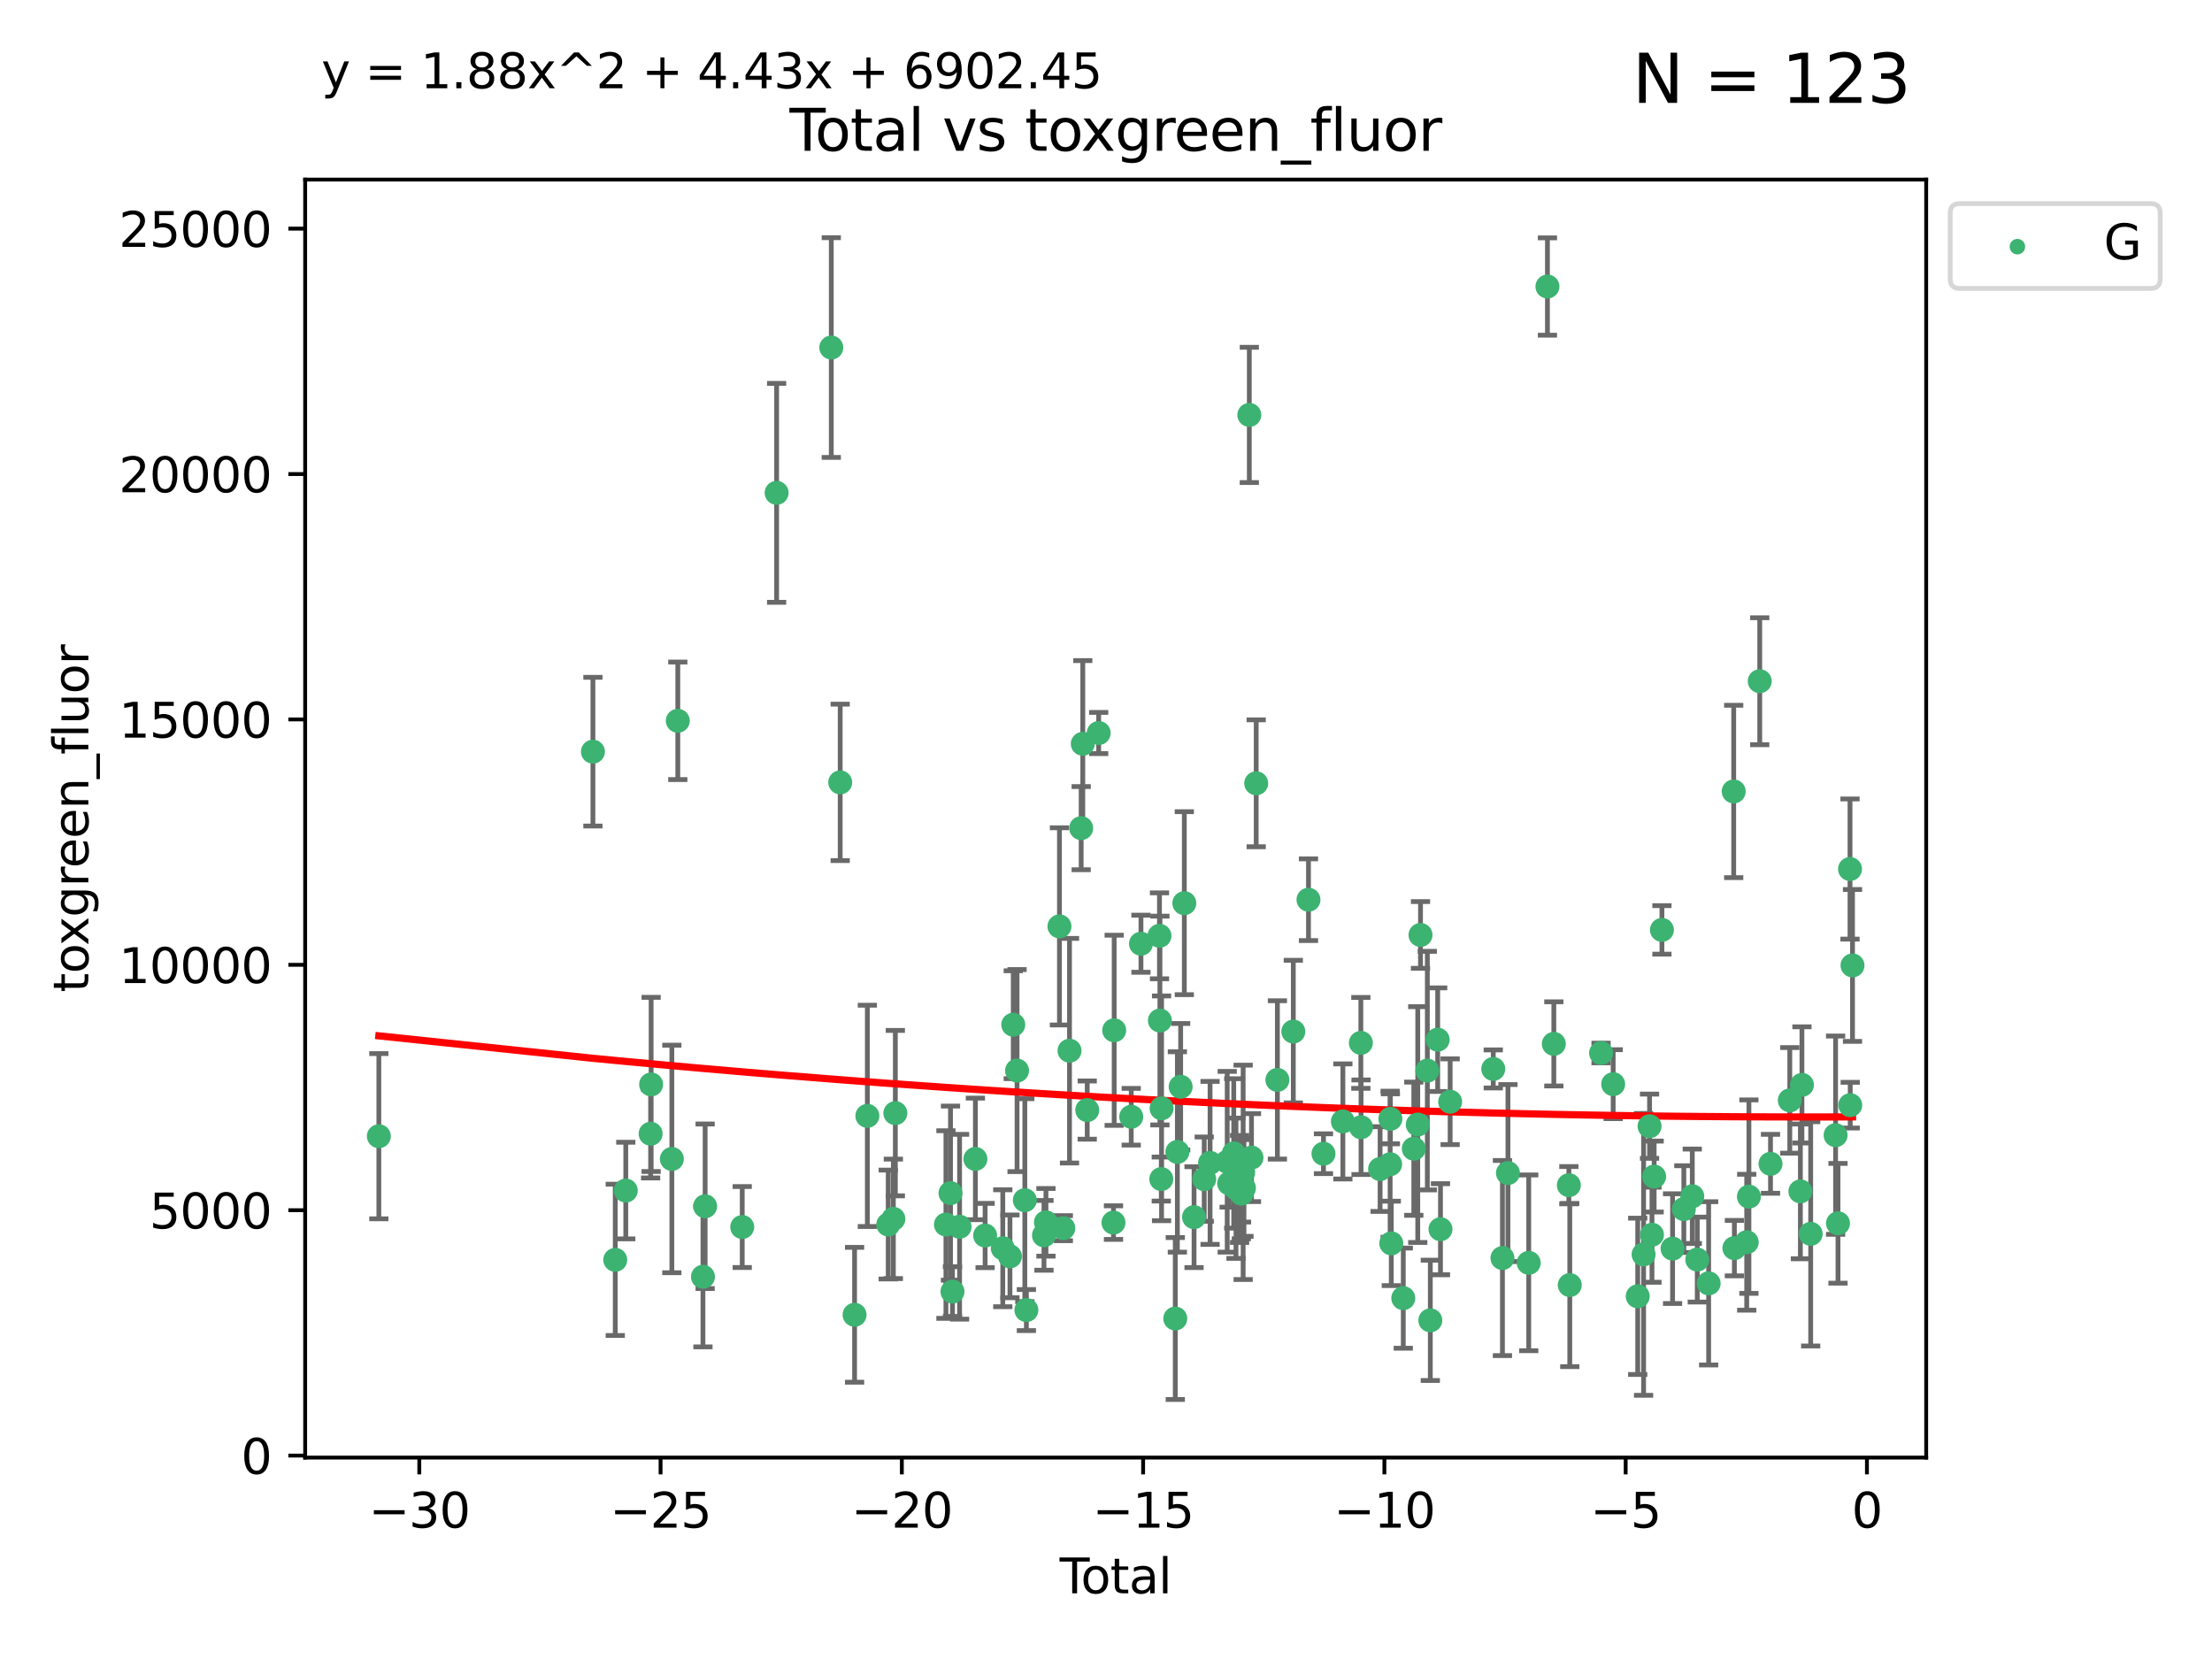 <?xml version="1.0" encoding="utf-8" standalone="no"?>
<!DOCTYPE svg PUBLIC "-//W3C//DTD SVG 1.1//EN"
  "http://www.w3.org/Graphics/SVG/1.1/DTD/svg11.dtd">
<svg xmlns:xlink="http://www.w3.org/1999/xlink" width="460.8pt" height="345.6pt" viewBox="0 0 460.8 345.6" xmlns="http://www.w3.org/2000/svg" version="1.1">
 <defs>
  <style type="text/css">*{stroke-linejoin: round; stroke-linecap: butt}</style>
 </defs>
 <g id="figure_1">
  <g id="patch_1">
   <path d="M 0 345.6 
L 460.8 345.6 
L 460.8 0 
L 0 0 
z
" style="fill: #ffffff"/>
  </g>
  <g id="axes_1">
   <g id="patch_2">
    <path d="M 63.571 303.64 
L 401.26 303.64 
L 401.26 37.411 
L 63.571 37.411 
z
" style="fill: #ffffff"/>
   </g>
   <g id="PathCollection_1">
    <defs>
     <path id="ma0edeb09a2" d="M 0 1.118 
C 0.297 1.118 0.581 1 0.791 0.791 
C 1 0.581 1.118 0.297 1.118 0 
C 1.118 -0.297 1 -0.581 0.791 -0.791 
C 0.581 -1 0.297 -1.118 0 -1.118 
C -0.297 -1.118 -0.581 -1 -0.791 -0.791 
C -1 -0.581 -1.118 -0.297 -1.118 0 
C -1.118 0.297 -1 0.581 -0.791 0.791 
C -0.581 1 -0.297 1.118 0 1.118 
z
" style="stroke: #3cb371"/>
    </defs>
    <g clip-path="url(#p98cd7d852a)">
     <use xlink:href="#ma0edeb09a2" x="78.921" y="236.694" style="fill: #3cb371; stroke: #3cb371"/>
     <use xlink:href="#ma0edeb09a2" x="123.516" y="156.587" style="fill: #3cb371; stroke: #3cb371"/>
     <use xlink:href="#ma0edeb09a2" x="128.169" y="262.448" style="fill: #3cb371; stroke: #3cb371"/>
     <use xlink:href="#ma0edeb09a2" x="130.361" y="248.016" style="fill: #3cb371; stroke: #3cb371"/>
     <use xlink:href="#ma0edeb09a2" x="135.537" y="236.181" style="fill: #3cb371; stroke: #3cb371"/>
     <use xlink:href="#ma0edeb09a2" x="135.641" y="225.907" style="fill: #3cb371; stroke: #3cb371"/>
     <use xlink:href="#ma0edeb09a2" x="139.96" y="241.434" style="fill: #3cb371; stroke: #3cb371"/>
     <use xlink:href="#ma0edeb09a2" x="141.198" y="150.155" style="fill: #3cb371; stroke: #3cb371"/>
     <use xlink:href="#ma0edeb09a2" x="146.438" y="265.973" style="fill: #3cb371; stroke: #3cb371"/>
     <use xlink:href="#ma0edeb09a2" x="146.892" y="251.288" style="fill: #3cb371; stroke: #3cb371"/>
     <use xlink:href="#ma0edeb09a2" x="154.62" y="255.611" style="fill: #3cb371; stroke: #3cb371"/>
     <use xlink:href="#ma0edeb09a2" x="161.785" y="102.667" style="fill: #3cb371; stroke: #3cb371"/>
     <use xlink:href="#ma0edeb09a2" x="173.172" y="72.399" style="fill: #3cb371; stroke: #3cb371"/>
     <use xlink:href="#ma0edeb09a2" x="175.027" y="162.984" style="fill: #3cb371; stroke: #3cb371"/>
     <use xlink:href="#ma0edeb09a2" x="178.025" y="273.893" style="fill: #3cb371; stroke: #3cb371"/>
     <use xlink:href="#ma0edeb09a2" x="180.686" y="232.456" style="fill: #3cb371; stroke: #3cb371"/>
     <use xlink:href="#ma0edeb09a2" x="185.035" y="255.093" style="fill: #3cb371; stroke: #3cb371"/>
     <use xlink:href="#ma0edeb09a2" x="186.102" y="253.912" style="fill: #3cb371; stroke: #3cb371"/>
     <use xlink:href="#ma0edeb09a2" x="186.516" y="231.887" style="fill: #3cb371; stroke: #3cb371"/>
     <use xlink:href="#ma0edeb09a2" x="197.055" y="255.094" style="fill: #3cb371; stroke: #3cb371"/>
     <use xlink:href="#ma0edeb09a2" x="198.007" y="248.553" style="fill: #3cb371; stroke: #3cb371"/>
     <use xlink:href="#ma0edeb09a2" x="198.418" y="269.061" style="fill: #3cb371; stroke: #3cb371"/>
     <use xlink:href="#ma0edeb09a2" x="199.899" y="255.553" style="fill: #3cb371; stroke: #3cb371"/>
     <use xlink:href="#ma0edeb09a2" x="203.193" y="241.424" style="fill: #3cb371; stroke: #3cb371"/>
     <use xlink:href="#ma0edeb09a2" x="205.217" y="257.381" style="fill: #3cb371; stroke: #3cb371"/>
     <use xlink:href="#ma0edeb09a2" x="208.897" y="260.028" style="fill: #3cb371; stroke: #3cb371"/>
     <use xlink:href="#ma0edeb09a2" x="210.392" y="261.723" style="fill: #3cb371; stroke: #3cb371"/>
     <use xlink:href="#ma0edeb09a2" x="211.082" y="213.465" style="fill: #3cb371; stroke: #3cb371"/>
     <use xlink:href="#ma0edeb09a2" x="211.87" y="223.024" style="fill: #3cb371; stroke: #3cb371"/>
     <use xlink:href="#ma0edeb09a2" x="213.491" y="250.022" style="fill: #3cb371; stroke: #3cb371"/>
     <use xlink:href="#ma0edeb09a2" x="213.815" y="272.91" style="fill: #3cb371; stroke: #3cb371"/>
     <use xlink:href="#ma0edeb09a2" x="217.478" y="257.345" style="fill: #3cb371; stroke: #3cb371"/>
     <use xlink:href="#ma0edeb09a2" x="217.89" y="254.63" style="fill: #3cb371; stroke: #3cb371"/>
     <use xlink:href="#ma0edeb09a2" x="220.704" y="192.981" style="fill: #3cb371; stroke: #3cb371"/>
     <use xlink:href="#ma0edeb09a2" x="221.511" y="255.85" style="fill: #3cb371; stroke: #3cb371"/>
     <use xlink:href="#ma0edeb09a2" x="222.799" y="218.879" style="fill: #3cb371; stroke: #3cb371"/>
     <use xlink:href="#ma0edeb09a2" x="225.229" y="172.515" style="fill: #3cb371; stroke: #3cb371"/>
     <use xlink:href="#ma0edeb09a2" x="225.563" y="154.946" style="fill: #3cb371; stroke: #3cb371"/>
     <use xlink:href="#ma0edeb09a2" x="226.491" y="231.252" style="fill: #3cb371; stroke: #3cb371"/>
     <use xlink:href="#ma0edeb09a2" x="228.875" y="152.701" style="fill: #3cb371; stroke: #3cb371"/>
     <use xlink:href="#ma0edeb09a2" x="231.961" y="254.692" style="fill: #3cb371; stroke: #3cb371"/>
     <use xlink:href="#ma0edeb09a2" x="232.105" y="214.628" style="fill: #3cb371; stroke: #3cb371"/>
     <use xlink:href="#ma0edeb09a2" x="235.655" y="232.641" style="fill: #3cb371; stroke: #3cb371"/>
     <use xlink:href="#ma0edeb09a2" x="237.683" y="196.596" style="fill: #3cb371; stroke: #3cb371"/>
     <use xlink:href="#ma0edeb09a2" x="241.54" y="194.949" style="fill: #3cb371; stroke: #3cb371"/>
     <use xlink:href="#ma0edeb09a2" x="241.629" y="212.597" style="fill: #3cb371; stroke: #3cb371"/>
     <use xlink:href="#ma0edeb09a2" x="241.917" y="245.62" style="fill: #3cb371; stroke: #3cb371"/>
     <use xlink:href="#ma0edeb09a2" x="241.975" y="230.886" style="fill: #3cb371; stroke: #3cb371"/>
     <use xlink:href="#ma0edeb09a2" x="244.833" y="274.673" style="fill: #3cb371; stroke: #3cb371"/>
     <use xlink:href="#ma0edeb09a2" x="245.269" y="239.972" style="fill: #3cb371; stroke: #3cb371"/>
     <use xlink:href="#ma0edeb09a2" x="245.952" y="226.392" style="fill: #3cb371; stroke: #3cb371"/>
     <use xlink:href="#ma0edeb09a2" x="246.716" y="188.148" style="fill: #3cb371; stroke: #3cb371"/>
     <use xlink:href="#ma0edeb09a2" x="248.743" y="253.553" style="fill: #3cb371; stroke: #3cb371"/>
     <use xlink:href="#ma0edeb09a2" x="250.861" y="245.634" style="fill: #3cb371; stroke: #3cb371"/>
     <use xlink:href="#ma0edeb09a2" x="252.08" y="242.251" style="fill: #3cb371; stroke: #3cb371"/>
     <use xlink:href="#ma0edeb09a2" x="255.651" y="242.02" style="fill: #3cb371; stroke: #3cb371"/>
     <use xlink:href="#ma0edeb09a2" x="256.051" y="246.521" style="fill: #3cb371; stroke: #3cb371"/>
     <use xlink:href="#ma0edeb09a2" x="257.01" y="240.279" style="fill: #3cb371; stroke: #3cb371"/>
     <use xlink:href="#ma0edeb09a2" x="257.477" y="247.537" style="fill: #3cb371; stroke: #3cb371"/>
     <use xlink:href="#ma0edeb09a2" x="258.23" y="247.68" style="fill: #3cb371; stroke: #3cb371"/>
     <use xlink:href="#ma0edeb09a2" x="258.6" y="247.604" style="fill: #3cb371; stroke: #3cb371"/>
     <use xlink:href="#ma0edeb09a2" x="258.63" y="248.66" style="fill: #3cb371; stroke: #3cb371"/>
     <use xlink:href="#ma0edeb09a2" x="258.97" y="244.22" style="fill: #3cb371; stroke: #3cb371"/>
     <use xlink:href="#ma0edeb09a2" x="259.137" y="247.472" style="fill: #3cb371; stroke: #3cb371"/>
     <use xlink:href="#ma0edeb09a2" x="260.255" y="86.434" style="fill: #3cb371; stroke: #3cb371"/>
     <use xlink:href="#ma0edeb09a2" x="260.708" y="241.152" style="fill: #3cb371; stroke: #3cb371"/>
     <use xlink:href="#ma0edeb09a2" x="261.69" y="163.175" style="fill: #3cb371; stroke: #3cb371"/>
     <use xlink:href="#ma0edeb09a2" x="266.105" y="224.964" style="fill: #3cb371; stroke: #3cb371"/>
     <use xlink:href="#ma0edeb09a2" x="269.42" y="214.892" style="fill: #3cb371; stroke: #3cb371"/>
     <use xlink:href="#ma0edeb09a2" x="272.582" y="187.428" style="fill: #3cb371; stroke: #3cb371"/>
     <use xlink:href="#ma0edeb09a2" x="275.703" y="240.343" style="fill: #3cb371; stroke: #3cb371"/>
     <use xlink:href="#ma0edeb09a2" x="279.745" y="233.619" style="fill: #3cb371; stroke: #3cb371"/>
     <use xlink:href="#ma0edeb09a2" x="283.491" y="217.252" style="fill: #3cb371; stroke: #3cb371"/>
     <use xlink:href="#ma0edeb09a2" x="283.53" y="234.822" style="fill: #3cb371; stroke: #3cb371"/>
     <use xlink:href="#ma0edeb09a2" x="287.5" y="243.536" style="fill: #3cb371; stroke: #3cb371"/>
     <use xlink:href="#ma0edeb09a2" x="289.59" y="242.532" style="fill: #3cb371; stroke: #3cb371"/>
     <use xlink:href="#ma0edeb09a2" x="289.642" y="233.067" style="fill: #3cb371; stroke: #3cb371"/>
     <use xlink:href="#ma0edeb09a2" x="289.831" y="259.018" style="fill: #3cb371; stroke: #3cb371"/>
     <use xlink:href="#ma0edeb09a2" x="292.329" y="270.428" style="fill: #3cb371; stroke: #3cb371"/>
     <use xlink:href="#ma0edeb09a2" x="294.52" y="239.296" style="fill: #3cb371; stroke: #3cb371"/>
     <use xlink:href="#ma0edeb09a2" x="295.345" y="234.265" style="fill: #3cb371; stroke: #3cb371"/>
     <use xlink:href="#ma0edeb09a2" x="295.918" y="194.769" style="fill: #3cb371; stroke: #3cb371"/>
     <use xlink:href="#ma0edeb09a2" x="297.342" y="223.029" style="fill: #3cb371; stroke: #3cb371"/>
     <use xlink:href="#ma0edeb09a2" x="297.961" y="275.052" style="fill: #3cb371; stroke: #3cb371"/>
     <use xlink:href="#ma0edeb09a2" x="299.495" y="216.582" style="fill: #3cb371; stroke: #3cb371"/>
     <use xlink:href="#ma0edeb09a2" x="300.078" y="256.068" style="fill: #3cb371; stroke: #3cb371"/>
     <use xlink:href="#ma0edeb09a2" x="302.091" y="229.509" style="fill: #3cb371; stroke: #3cb371"/>
     <use xlink:href="#ma0edeb09a2" x="311.075" y="222.681" style="fill: #3cb371; stroke: #3cb371"/>
     <use xlink:href="#ma0edeb09a2" x="312.986" y="262.072" style="fill: #3cb371; stroke: #3cb371"/>
     <use xlink:href="#ma0edeb09a2" x="314.132" y="244.368" style="fill: #3cb371; stroke: #3cb371"/>
     <use xlink:href="#ma0edeb09a2" x="318.463" y="263.071" style="fill: #3cb371; stroke: #3cb371"/>
     <use xlink:href="#ma0edeb09a2" x="322.36" y="59.688" style="fill: #3cb371; stroke: #3cb371"/>
     <use xlink:href="#ma0edeb09a2" x="323.691" y="217.458" style="fill: #3cb371; stroke: #3cb371"/>
     <use xlink:href="#ma0edeb09a2" x="326.822" y="246.896" style="fill: #3cb371; stroke: #3cb371"/>
     <use xlink:href="#ma0edeb09a2" x="327.013" y="267.7" style="fill: #3cb371; stroke: #3cb371"/>
     <use xlink:href="#ma0edeb09a2" x="333.531" y="219.359" style="fill: #3cb371; stroke: #3cb371"/>
     <use xlink:href="#ma0edeb09a2" x="336.053" y="225.85" style="fill: #3cb371; stroke: #3cb371"/>
     <use xlink:href="#ma0edeb09a2" x="341.168" y="270.046" style="fill: #3cb371; stroke: #3cb371"/>
     <use xlink:href="#ma0edeb09a2" x="342.389" y="261.314" style="fill: #3cb371; stroke: #3cb371"/>
     <use xlink:href="#ma0edeb09a2" x="343.632" y="234.611" style="fill: #3cb371; stroke: #3cb371"/>
     <use xlink:href="#ma0edeb09a2" x="344.136" y="257.217" style="fill: #3cb371; stroke: #3cb371"/>
     <use xlink:href="#ma0edeb09a2" x="344.589" y="245.099" style="fill: #3cb371; stroke: #3cb371"/>
     <use xlink:href="#ma0edeb09a2" x="346.21" y="193.717" style="fill: #3cb371; stroke: #3cb371"/>
     <use xlink:href="#ma0edeb09a2" x="348.427" y="260.113" style="fill: #3cb371; stroke: #3cb371"/>
     <use xlink:href="#ma0edeb09a2" x="350.773" y="251.88" style="fill: #3cb371; stroke: #3cb371"/>
     <use xlink:href="#ma0edeb09a2" x="352.534" y="249.207" style="fill: #3cb371; stroke: #3cb371"/>
     <use xlink:href="#ma0edeb09a2" x="353.571" y="262.395" style="fill: #3cb371; stroke: #3cb371"/>
     <use xlink:href="#ma0edeb09a2" x="355.942" y="267.343" style="fill: #3cb371; stroke: #3cb371"/>
     <use xlink:href="#ma0edeb09a2" x="361.162" y="164.872" style="fill: #3cb371; stroke: #3cb371"/>
     <use xlink:href="#ma0edeb09a2" x="361.306" y="260.007" style="fill: #3cb371; stroke: #3cb371"/>
     <use xlink:href="#ma0edeb09a2" x="363.872" y="258.775" style="fill: #3cb371; stroke: #3cb371"/>
     <use xlink:href="#ma0edeb09a2" x="364.332" y="249.281" style="fill: #3cb371; stroke: #3cb371"/>
     <use xlink:href="#ma0edeb09a2" x="366.587" y="141.909" style="fill: #3cb371; stroke: #3cb371"/>
     <use xlink:href="#ma0edeb09a2" x="368.83" y="242.44" style="fill: #3cb371; stroke: #3cb371"/>
     <use xlink:href="#ma0edeb09a2" x="372.846" y="229.225" style="fill: #3cb371; stroke: #3cb371"/>
     <use xlink:href="#ma0edeb09a2" x="375.054" y="248.19" style="fill: #3cb371; stroke: #3cb371"/>
     <use xlink:href="#ma0edeb09a2" x="375.377" y="226.004" style="fill: #3cb371; stroke: #3cb371"/>
     <use xlink:href="#ma0edeb09a2" x="377.199" y="257.032" style="fill: #3cb371; stroke: #3cb371"/>
     <use xlink:href="#ma0edeb09a2" x="382.388" y="236.481" style="fill: #3cb371; stroke: #3cb371"/>
     <use xlink:href="#ma0edeb09a2" x="382.888" y="254.834" style="fill: #3cb371; stroke: #3cb371"/>
     <use xlink:href="#ma0edeb09a2" x="385.39" y="181.032" style="fill: #3cb371; stroke: #3cb371"/>
     <use xlink:href="#ma0edeb09a2" x="385.437" y="230.224" style="fill: #3cb371; stroke: #3cb371"/>
     <use xlink:href="#ma0edeb09a2" x="385.911" y="201.116" style="fill: #3cb371; stroke: #3cb371"/>
    </g>
   </g>
   <g id="matplotlib.axis_1">
    <g id="xtick_1">
     <g id="line2d_1">
      <defs>
       <path id="m82f51037c1" d="M 0 0 
L 0 3.5 
" style="stroke: #000000; stroke-width: 0.8"/>
      </defs>
      <g>
       <use xlink:href="#m82f51037c1" x="87.347" y="303.64" style="stroke: #000000; stroke-width: 0.8"/>
      </g>
     </g>
     <g id="text_1">
      <!-- −30 -->
      <g transform="translate(76.794 318.238)scale(0.1 -0.1)">
       <defs>
        <path id="DejaVuSans-2212" d="M 678 2272 
L 4684 2272 
L 4684 1741 
L 678 1741 
L 678 2272 
z
" transform="scale(0.016)"/>
        <path id="DejaVuSans-33" d="M 2597 2516 
Q 3050 2419 3304 2112 
Q 3559 1806 3559 1356 
Q 3559 666 3084 287 
Q 2609 -91 1734 -91 
Q 1441 -91 1130 -33 
Q 819 25 488 141 
L 488 750 
Q 750 597 1062 519 
Q 1375 441 1716 441 
Q 2309 441 2620 675 
Q 2931 909 2931 1356 
Q 2931 1769 2642 2001 
Q 2353 2234 1838 2234 
L 1294 2234 
L 1294 2753 
L 1863 2753 
Q 2328 2753 2575 2939 
Q 2822 3125 2822 3475 
Q 2822 3834 2567 4026 
Q 2313 4219 1838 4219 
Q 1578 4219 1281 4162 
Q 984 4106 628 3988 
L 628 4550 
Q 988 4650 1302 4700 
Q 1616 4750 1894 4750 
Q 2613 4750 3031 4423 
Q 3450 4097 3450 3541 
Q 3450 3153 3228 2886 
Q 3006 2619 2597 2516 
z
" transform="scale(0.016)"/>
        <path id="DejaVuSans-30" d="M 2034 4250 
Q 1547 4250 1301 3770 
Q 1056 3291 1056 2328 
Q 1056 1369 1301 889 
Q 1547 409 2034 409 
Q 2525 409 2770 889 
Q 3016 1369 3016 2328 
Q 3016 3291 2770 3770 
Q 2525 4250 2034 4250 
z
M 2034 4750 
Q 2819 4750 3233 4129 
Q 3647 3509 3647 2328 
Q 3647 1150 3233 529 
Q 2819 -91 2034 -91 
Q 1250 -91 836 529 
Q 422 1150 422 2328 
Q 422 3509 836 4129 
Q 1250 4750 2034 4750 
z
" transform="scale(0.016)"/>
       </defs>
       <use xlink:href="#DejaVuSans-2212"/>
       <use xlink:href="#DejaVuSans-33" x="83.789"/>
       <use xlink:href="#DejaVuSans-30" x="147.412"/>
      </g>
     </g>
    </g>
    <g id="xtick_2">
     <g id="line2d_2">
      <g>
       <use xlink:href="#m82f51037c1" x="137.608" y="303.64" style="stroke: #000000; stroke-width: 0.8"/>
      </g>
     </g>
     <g id="text_2">
      <!-- −25 -->
      <g transform="translate(127.056 318.238)scale(0.1 -0.1)">
       <defs>
        <path id="DejaVuSans-32" d="M 1228 531 
L 3431 531 
L 3431 0 
L 469 0 
L 469 531 
Q 828 903 1448 1529 
Q 2069 2156 2228 2338 
Q 2531 2678 2651 2914 
Q 2772 3150 2772 3378 
Q 2772 3750 2511 3984 
Q 2250 4219 1831 4219 
Q 1534 4219 1204 4116 
Q 875 4013 500 3803 
L 500 4441 
Q 881 4594 1212 4672 
Q 1544 4750 1819 4750 
Q 2544 4750 2975 4387 
Q 3406 4025 3406 3419 
Q 3406 3131 3298 2873 
Q 3191 2616 2906 2266 
Q 2828 2175 2409 1742 
Q 1991 1309 1228 531 
z
" transform="scale(0.016)"/>
        <path id="DejaVuSans-35" d="M 691 4666 
L 3169 4666 
L 3169 4134 
L 1269 4134 
L 1269 2991 
Q 1406 3038 1543 3061 
Q 1681 3084 1819 3084 
Q 2600 3084 3056 2656 
Q 3513 2228 3513 1497 
Q 3513 744 3044 326 
Q 2575 -91 1722 -91 
Q 1428 -91 1123 -41 
Q 819 9 494 109 
L 494 744 
Q 775 591 1075 516 
Q 1375 441 1709 441 
Q 2250 441 2565 725 
Q 2881 1009 2881 1497 
Q 2881 1984 2565 2268 
Q 2250 2553 1709 2553 
Q 1456 2553 1204 2497 
Q 953 2441 691 2322 
L 691 4666 
z
" transform="scale(0.016)"/>
       </defs>
       <use xlink:href="#DejaVuSans-2212"/>
       <use xlink:href="#DejaVuSans-32" x="83.789"/>
       <use xlink:href="#DejaVuSans-35" x="147.412"/>
      </g>
     </g>
    </g>
    <g id="xtick_3">
     <g id="line2d_3">
      <g>
       <use xlink:href="#m82f51037c1" x="187.87" y="303.64" style="stroke: #000000; stroke-width: 0.8"/>
      </g>
     </g>
     <g id="text_3">
      <!-- −20 -->
      <g transform="translate(177.318 318.238)scale(0.1 -0.1)">
       <use xlink:href="#DejaVuSans-2212"/>
       <use xlink:href="#DejaVuSans-32" x="83.789"/>
       <use xlink:href="#DejaVuSans-30" x="147.412"/>
      </g>
     </g>
    </g>
    <g id="xtick_4">
     <g id="line2d_4">
      <g>
       <use xlink:href="#m82f51037c1" x="238.132" y="303.64" style="stroke: #000000; stroke-width: 0.8"/>
      </g>
     </g>
     <g id="text_4">
      <!-- −15 -->
      <g transform="translate(227.58 318.238)scale(0.1 -0.1)">
       <defs>
        <path id="DejaVuSans-31" d="M 794 531 
L 1825 531 
L 1825 4091 
L 703 3866 
L 703 4441 
L 1819 4666 
L 2450 4666 
L 2450 531 
L 3481 531 
L 3481 0 
L 794 0 
L 794 531 
z
" transform="scale(0.016)"/>
       </defs>
       <use xlink:href="#DejaVuSans-2212"/>
       <use xlink:href="#DejaVuSans-31" x="83.789"/>
       <use xlink:href="#DejaVuSans-35" x="147.412"/>
      </g>
     </g>
    </g>
    <g id="xtick_5">
     <g id="line2d_5">
      <g>
       <use xlink:href="#m82f51037c1" x="288.394" y="303.64" style="stroke: #000000; stroke-width: 0.8"/>
      </g>
     </g>
     <g id="text_5">
      <!-- −10 -->
      <g transform="translate(277.842 318.238)scale(0.1 -0.1)">
       <use xlink:href="#DejaVuSans-2212"/>
       <use xlink:href="#DejaVuSans-31" x="83.789"/>
       <use xlink:href="#DejaVuSans-30" x="147.412"/>
      </g>
     </g>
    </g>
    <g id="xtick_6">
     <g id="line2d_6">
      <g>
       <use xlink:href="#m82f51037c1" x="338.656" y="303.64" style="stroke: #000000; stroke-width: 0.8"/>
      </g>
     </g>
     <g id="text_6">
      <!-- −5 -->
      <g transform="translate(331.285 318.238)scale(0.1 -0.1)">
       <use xlink:href="#DejaVuSans-2212"/>
       <use xlink:href="#DejaVuSans-35" x="83.789"/>
      </g>
     </g>
    </g>
    <g id="xtick_7">
     <g id="line2d_7">
      <g>
       <use xlink:href="#m82f51037c1" x="388.917" y="303.64" style="stroke: #000000; stroke-width: 0.8"/>
      </g>
     </g>
     <g id="text_7">
      <!-- 0 -->
      <g transform="translate(385.736 318.238)scale(0.1 -0.1)">
       <use xlink:href="#DejaVuSans-30"/>
      </g>
     </g>
    </g>
    <g id="text_8">
     <!-- Total -->
     <g transform="translate(220.739 331.917)scale(0.1 -0.1)">
      <defs>
       <path id="DejaVuSans-54" d="M -19 4666 
L 3928 4666 
L 3928 4134 
L 2272 4134 
L 2272 0 
L 1638 0 
L 1638 4134 
L -19 4134 
L -19 4666 
z
" transform="scale(0.016)"/>
       <path id="DejaVuSans-6f" d="M 1959 3097 
Q 1497 3097 1228 2736 
Q 959 2375 959 1747 
Q 959 1119 1226 758 
Q 1494 397 1959 397 
Q 2419 397 2687 759 
Q 2956 1122 2956 1747 
Q 2956 2369 2687 2733 
Q 2419 3097 1959 3097 
z
M 1959 3584 
Q 2709 3584 3137 3096 
Q 3566 2609 3566 1747 
Q 3566 888 3137 398 
Q 2709 -91 1959 -91 
Q 1206 -91 779 398 
Q 353 888 353 1747 
Q 353 2609 779 3096 
Q 1206 3584 1959 3584 
z
" transform="scale(0.016)"/>
       <path id="DejaVuSans-74" d="M 1172 4494 
L 1172 3500 
L 2356 3500 
L 2356 3053 
L 1172 3053 
L 1172 1153 
Q 1172 725 1289 603 
Q 1406 481 1766 481 
L 2356 481 
L 2356 0 
L 1766 0 
Q 1100 0 847 248 
Q 594 497 594 1153 
L 594 3053 
L 172 3053 
L 172 3500 
L 594 3500 
L 594 4494 
L 1172 4494 
z
" transform="scale(0.016)"/>
       <path id="DejaVuSans-61" d="M 2194 1759 
Q 1497 1759 1228 1600 
Q 959 1441 959 1056 
Q 959 750 1161 570 
Q 1363 391 1709 391 
Q 2188 391 2477 730 
Q 2766 1069 2766 1631 
L 2766 1759 
L 2194 1759 
z
M 3341 1997 
L 3341 0 
L 2766 0 
L 2766 531 
Q 2569 213 2275 61 
Q 1981 -91 1556 -91 
Q 1019 -91 701 211 
Q 384 513 384 1019 
Q 384 1609 779 1909 
Q 1175 2209 1959 2209 
L 2766 2209 
L 2766 2266 
Q 2766 2663 2505 2880 
Q 2244 3097 1772 3097 
Q 1472 3097 1187 3025 
Q 903 2953 641 2809 
L 641 3341 
Q 956 3463 1253 3523 
Q 1550 3584 1831 3584 
Q 2591 3584 2966 3190 
Q 3341 2797 3341 1997 
z
" transform="scale(0.016)"/>
       <path id="DejaVuSans-6c" d="M 603 4863 
L 1178 4863 
L 1178 0 
L 603 0 
L 603 4863 
z
" transform="scale(0.016)"/>
      </defs>
      <use xlink:href="#DejaVuSans-54"/>
      <use xlink:href="#DejaVuSans-6f" x="44.084"/>
      <use xlink:href="#DejaVuSans-74" x="105.266"/>
      <use xlink:href="#DejaVuSans-61" x="144.475"/>
      <use xlink:href="#DejaVuSans-6c" x="205.754"/>
     </g>
    </g>
   </g>
   <g id="matplotlib.axis_2">
    <g id="ytick_1">
     <g id="line2d_8">
      <defs>
       <path id="m99a9b890b3" d="M 0 0 
L -3.5 0 
" style="stroke: #000000; stroke-width: 0.8"/>
      </defs>
      <g>
       <use xlink:href="#m99a9b890b3" x="63.571" y="303.228" style="stroke: #000000; stroke-width: 0.8"/>
      </g>
     </g>
     <g id="text_9">
      <!-- 0 -->
      <g transform="translate(50.209 307.027)scale(0.1 -0.1)">
       <use xlink:href="#DejaVuSans-30"/>
      </g>
     </g>
    </g>
    <g id="ytick_2">
     <g id="line2d_9">
      <g>
       <use xlink:href="#m99a9b890b3" x="63.571" y="252.108" style="stroke: #000000; stroke-width: 0.8"/>
      </g>
     </g>
     <g id="text_10">
      <!-- 5000 -->
      <g transform="translate(31.121 255.907)scale(0.1 -0.1)">
       <use xlink:href="#DejaVuSans-35"/>
       <use xlink:href="#DejaVuSans-30" x="63.623"/>
       <use xlink:href="#DejaVuSans-30" x="127.246"/>
       <use xlink:href="#DejaVuSans-30" x="190.869"/>
      </g>
     </g>
    </g>
    <g id="ytick_3">
     <g id="line2d_10">
      <g>
       <use xlink:href="#m99a9b890b3" x="63.571" y="200.988" style="stroke: #000000; stroke-width: 0.8"/>
      </g>
     </g>
     <g id="text_11">
      <!-- 10000 -->
      <g transform="translate(24.759 204.787)scale(0.1 -0.1)">
       <use xlink:href="#DejaVuSans-31"/>
       <use xlink:href="#DejaVuSans-30" x="63.623"/>
       <use xlink:href="#DejaVuSans-30" x="127.246"/>
       <use xlink:href="#DejaVuSans-30" x="190.869"/>
       <use xlink:href="#DejaVuSans-30" x="254.492"/>
      </g>
     </g>
    </g>
    <g id="ytick_4">
     <g id="line2d_11">
      <g>
       <use xlink:href="#m99a9b890b3" x="63.571" y="149.868" style="stroke: #000000; stroke-width: 0.8"/>
      </g>
     </g>
     <g id="text_12">
      <!-- 15000 -->
      <g transform="translate(24.759 153.667)scale(0.1 -0.1)">
       <use xlink:href="#DejaVuSans-31"/>
       <use xlink:href="#DejaVuSans-35" x="63.623"/>
       <use xlink:href="#DejaVuSans-30" x="127.246"/>
       <use xlink:href="#DejaVuSans-30" x="190.869"/>
       <use xlink:href="#DejaVuSans-30" x="254.492"/>
      </g>
     </g>
    </g>
    <g id="ytick_5">
     <g id="line2d_12">
      <g>
       <use xlink:href="#m99a9b890b3" x="63.571" y="98.748" style="stroke: #000000; stroke-width: 0.8"/>
      </g>
     </g>
     <g id="text_13">
      <!-- 20000 -->
      <g transform="translate(24.759 102.548)scale(0.1 -0.1)">
       <use xlink:href="#DejaVuSans-32"/>
       <use xlink:href="#DejaVuSans-30" x="63.623"/>
       <use xlink:href="#DejaVuSans-30" x="127.246"/>
       <use xlink:href="#DejaVuSans-30" x="190.869"/>
       <use xlink:href="#DejaVuSans-30" x="254.492"/>
      </g>
     </g>
    </g>
    <g id="ytick_6">
     <g id="line2d_13">
      <g>
       <use xlink:href="#m99a9b890b3" x="63.571" y="47.629" style="stroke: #000000; stroke-width: 0.8"/>
      </g>
     </g>
     <g id="text_14">
      <!-- 25000 -->
      <g transform="translate(24.759 51.428)scale(0.1 -0.1)">
       <use xlink:href="#DejaVuSans-32"/>
       <use xlink:href="#DejaVuSans-35" x="63.623"/>
       <use xlink:href="#DejaVuSans-30" x="127.246"/>
       <use xlink:href="#DejaVuSans-30" x="190.869"/>
       <use xlink:href="#DejaVuSans-30" x="254.492"/>
      </g>
     </g>
    </g>
    <g id="text_15">
     <!-- toxgreen_fluor -->
     <g transform="translate(18.401 206.72)rotate(-90)scale(0.1 -0.1)">
      <defs>
       <path id="DejaVuSans-78" d="M 3513 3500 
L 2247 1797 
L 3578 0 
L 2900 0 
L 1881 1375 
L 863 0 
L 184 0 
L 1544 1831 
L 300 3500 
L 978 3500 
L 1906 2253 
L 2834 3500 
L 3513 3500 
z
" transform="scale(0.016)"/>
       <path id="DejaVuSans-67" d="M 2906 1791 
Q 2906 2416 2648 2759 
Q 2391 3103 1925 3103 
Q 1463 3103 1205 2759 
Q 947 2416 947 1791 
Q 947 1169 1205 825 
Q 1463 481 1925 481 
Q 2391 481 2648 825 
Q 2906 1169 2906 1791 
z
M 3481 434 
Q 3481 -459 3084 -895 
Q 2688 -1331 1869 -1331 
Q 1566 -1331 1297 -1286 
Q 1028 -1241 775 -1147 
L 775 -588 
Q 1028 -725 1275 -790 
Q 1522 -856 1778 -856 
Q 2344 -856 2625 -561 
Q 2906 -266 2906 331 
L 2906 616 
Q 2728 306 2450 153 
Q 2172 0 1784 0 
Q 1141 0 747 490 
Q 353 981 353 1791 
Q 353 2603 747 3093 
Q 1141 3584 1784 3584 
Q 2172 3584 2450 3431 
Q 2728 3278 2906 2969 
L 2906 3500 
L 3481 3500 
L 3481 434 
z
" transform="scale(0.016)"/>
       <path id="DejaVuSans-72" d="M 2631 2963 
Q 2534 3019 2420 3045 
Q 2306 3072 2169 3072 
Q 1681 3072 1420 2755 
Q 1159 2438 1159 1844 
L 1159 0 
L 581 0 
L 581 3500 
L 1159 3500 
L 1159 2956 
Q 1341 3275 1631 3429 
Q 1922 3584 2338 3584 
Q 2397 3584 2469 3576 
Q 2541 3569 2628 3553 
L 2631 2963 
z
" transform="scale(0.016)"/>
       <path id="DejaVuSans-65" d="M 3597 1894 
L 3597 1613 
L 953 1613 
Q 991 1019 1311 708 
Q 1631 397 2203 397 
Q 2534 397 2845 478 
Q 3156 559 3463 722 
L 3463 178 
Q 3153 47 2828 -22 
Q 2503 -91 2169 -91 
Q 1331 -91 842 396 
Q 353 884 353 1716 
Q 353 2575 817 3079 
Q 1281 3584 2069 3584 
Q 2775 3584 3186 3129 
Q 3597 2675 3597 1894 
z
M 3022 2063 
Q 3016 2534 2758 2815 
Q 2500 3097 2075 3097 
Q 1594 3097 1305 2825 
Q 1016 2553 972 2059 
L 3022 2063 
z
" transform="scale(0.016)"/>
       <path id="DejaVuSans-6e" d="M 3513 2113 
L 3513 0 
L 2938 0 
L 2938 2094 
Q 2938 2591 2744 2837 
Q 2550 3084 2163 3084 
Q 1697 3084 1428 2787 
Q 1159 2491 1159 1978 
L 1159 0 
L 581 0 
L 581 3500 
L 1159 3500 
L 1159 2956 
Q 1366 3272 1645 3428 
Q 1925 3584 2291 3584 
Q 2894 3584 3203 3211 
Q 3513 2838 3513 2113 
z
" transform="scale(0.016)"/>
       <path id="DejaVuSans-5f" d="M 3263 -1063 
L 3263 -1509 
L -63 -1509 
L -63 -1063 
L 3263 -1063 
z
" transform="scale(0.016)"/>
       <path id="DejaVuSans-66" d="M 2375 4863 
L 2375 4384 
L 1825 4384 
Q 1516 4384 1395 4259 
Q 1275 4134 1275 3809 
L 1275 3500 
L 2222 3500 
L 2222 3053 
L 1275 3053 
L 1275 0 
L 697 0 
L 697 3053 
L 147 3053 
L 147 3500 
L 697 3500 
L 697 3744 
Q 697 4328 969 4595 
Q 1241 4863 1831 4863 
L 2375 4863 
z
" transform="scale(0.016)"/>
       <path id="DejaVuSans-75" d="M 544 1381 
L 544 3500 
L 1119 3500 
L 1119 1403 
Q 1119 906 1312 657 
Q 1506 409 1894 409 
Q 2359 409 2629 706 
Q 2900 1003 2900 1516 
L 2900 3500 
L 3475 3500 
L 3475 0 
L 2900 0 
L 2900 538 
Q 2691 219 2414 64 
Q 2138 -91 1772 -91 
Q 1169 -91 856 284 
Q 544 659 544 1381 
z
M 1991 3584 
L 1991 3584 
z
" transform="scale(0.016)"/>
      </defs>
      <use xlink:href="#DejaVuSans-74"/>
      <use xlink:href="#DejaVuSans-6f" x="39.209"/>
      <use xlink:href="#DejaVuSans-78" x="97.266"/>
      <use xlink:href="#DejaVuSans-67" x="156.445"/>
      <use xlink:href="#DejaVuSans-72" x="219.922"/>
      <use xlink:href="#DejaVuSans-65" x="258.785"/>
      <use xlink:href="#DejaVuSans-65" x="320.309"/>
      <use xlink:href="#DejaVuSans-6e" x="381.832"/>
      <use xlink:href="#DejaVuSans-5f" x="445.211"/>
      <use xlink:href="#DejaVuSans-66" x="495.211"/>
      <use xlink:href="#DejaVuSans-6c" x="530.416"/>
      <use xlink:href="#DejaVuSans-75" x="558.199"/>
      <use xlink:href="#DejaVuSans-6f" x="621.578"/>
      <use xlink:href="#DejaVuSans-72" x="682.76"/>
     </g>
    </g>
   </g>
   <g id="LineCollection_1">
    <path d="M 78.921 253.903 
L 78.921 219.485 
" clip-path="url(#p98cd7d852a)" style="fill: none; stroke: #696969"/>
    <path d="M 123.516 172.076 
L 123.516 141.097 
" clip-path="url(#p98cd7d852a)" style="fill: none; stroke: #696969"/>
    <path d="M 128.169 278.207 
L 128.169 246.69 
" clip-path="url(#p98cd7d852a)" style="fill: none; stroke: #696969"/>
    <path d="M 130.361 258.077 
L 130.361 237.954 
" clip-path="url(#p98cd7d852a)" style="fill: none; stroke: #696969"/>
    <path d="M 135.537 245.392 
L 135.537 226.97 
" clip-path="url(#p98cd7d852a)" style="fill: none; stroke: #696969"/>
    <path d="M 135.641 244.049 
L 135.641 207.766 
" clip-path="url(#p98cd7d852a)" style="fill: none; stroke: #696969"/>
    <path d="M 139.96 265.136 
L 139.96 217.732 
" clip-path="url(#p98cd7d852a)" style="fill: none; stroke: #696969"/>
    <path d="M 141.198 162.397 
L 141.198 137.913 
" clip-path="url(#p98cd7d852a)" style="fill: none; stroke: #696969"/>
    <path d="M 146.438 280.574 
L 146.438 251.373 
" clip-path="url(#p98cd7d852a)" style="fill: none; stroke: #696969"/>
    <path d="M 146.892 268.427 
L 146.892 234.149 
" clip-path="url(#p98cd7d852a)" style="fill: none; stroke: #696969"/>
    <path d="M 154.62 264.043 
L 154.62 247.18 
" clip-path="url(#p98cd7d852a)" style="fill: none; stroke: #696969"/>
    <path d="M 161.785 125.471 
L 161.785 79.863 
" clip-path="url(#p98cd7d852a)" style="fill: none; stroke: #696969"/>
    <path d="M 173.172 95.285 
L 173.172 49.513 
" clip-path="url(#p98cd7d852a)" style="fill: none; stroke: #696969"/>
    <path d="M 175.027 179.278 
L 175.027 146.689 
" clip-path="url(#p98cd7d852a)" style="fill: none; stroke: #696969"/>
    <path d="M 178.025 287.939 
L 178.025 259.848 
" clip-path="url(#p98cd7d852a)" style="fill: none; stroke: #696969"/>
    <path d="M 180.686 255.504 
L 180.686 209.408 
" clip-path="url(#p98cd7d852a)" style="fill: none; stroke: #696969"/>
    <path d="M 185.035 266.436 
L 185.035 243.751 
" clip-path="url(#p98cd7d852a)" style="fill: none; stroke: #696969"/>
    <path d="M 186.102 266.356 
L 186.102 241.468 
" clip-path="url(#p98cd7d852a)" style="fill: none; stroke: #696969"/>
    <path d="M 186.516 249.114 
L 186.516 214.659 
" clip-path="url(#p98cd7d852a)" style="fill: none; stroke: #696969"/>
    <path d="M 197.055 274.635 
L 197.055 235.554 
" clip-path="url(#p98cd7d852a)" style="fill: none; stroke: #696969"/>
    <path d="M 198.007 266.686 
L 198.007 230.419 
" clip-path="url(#p98cd7d852a)" style="fill: none; stroke: #696969"/>
    <path d="M 198.418 274.242 
L 198.418 263.881 
" clip-path="url(#p98cd7d852a)" style="fill: none; stroke: #696969"/>
    <path d="M 199.899 274.804 
L 199.899 236.301 
" clip-path="url(#p98cd7d852a)" style="fill: none; stroke: #696969"/>
    <path d="M 203.193 254.088 
L 203.193 228.759 
" clip-path="url(#p98cd7d852a)" style="fill: none; stroke: #696969"/>
    <path d="M 205.217 264.075 
L 205.217 250.687 
" clip-path="url(#p98cd7d852a)" style="fill: none; stroke: #696969"/>
    <path d="M 208.897 272.206 
L 208.897 247.85 
" clip-path="url(#p98cd7d852a)" style="fill: none; stroke: #696969"/>
    <path d="M 210.392 270.34 
L 210.392 253.105 
" clip-path="url(#p98cd7d852a)" style="fill: none; stroke: #696969"/>
    <path d="M 211.082 224.705 
L 211.082 202.226 
" clip-path="url(#p98cd7d852a)" style="fill: none; stroke: #696969"/>
    <path d="M 211.87 244.073 
L 211.87 201.976 
" clip-path="url(#p98cd7d852a)" style="fill: none; stroke: #696969"/>
    <path d="M 213.491 271.16 
L 213.491 228.884 
" clip-path="url(#p98cd7d852a)" style="fill: none; stroke: #696969"/>
    <path d="M 213.815 277.184 
L 213.815 268.637 
" clip-path="url(#p98cd7d852a)" style="fill: none; stroke: #696969"/>
    <path d="M 217.478 264.61 
L 217.478 250.081 
" clip-path="url(#p98cd7d852a)" style="fill: none; stroke: #696969"/>
    <path d="M 217.89 261.677 
L 217.89 247.582 
" clip-path="url(#p98cd7d852a)" style="fill: none; stroke: #696969"/>
    <path d="M 220.704 213.519 
L 220.704 172.444 
" clip-path="url(#p98cd7d852a)" style="fill: none; stroke: #696969"/>
    <path d="M 221.511 258.46 
L 221.511 253.241 
" clip-path="url(#p98cd7d852a)" style="fill: none; stroke: #696969"/>
    <path d="M 222.799 242.275 
L 222.799 195.482 
" clip-path="url(#p98cd7d852a)" style="fill: none; stroke: #696969"/>
    <path d="M 225.229 181.177 
L 225.229 163.853 
" clip-path="url(#p98cd7d852a)" style="fill: none; stroke: #696969"/>
    <path d="M 225.563 172.28 
L 225.563 137.612 
" clip-path="url(#p98cd7d852a)" style="fill: none; stroke: #696969"/>
    <path d="M 226.491 237.315 
L 226.491 225.189 
" clip-path="url(#p98cd7d852a)" style="fill: none; stroke: #696969"/>
    <path d="M 228.875 156.991 
L 228.875 148.411 
" clip-path="url(#p98cd7d852a)" style="fill: none; stroke: #696969"/>
    <path d="M 231.961 258.193 
L 231.961 251.191 
" clip-path="url(#p98cd7d852a)" style="fill: none; stroke: #696969"/>
    <path d="M 232.105 234.434 
L 232.105 194.822 
" clip-path="url(#p98cd7d852a)" style="fill: none; stroke: #696969"/>
    <path d="M 235.655 238.545 
L 235.655 226.736 
" clip-path="url(#p98cd7d852a)" style="fill: none; stroke: #696969"/>
    <path d="M 237.683 202.543 
L 237.683 190.649 
" clip-path="url(#p98cd7d852a)" style="fill: none; stroke: #696969"/>
    <path d="M 241.54 203.903 
L 241.54 185.996 
" clip-path="url(#p98cd7d852a)" style="fill: none; stroke: #696969"/>
    <path d="M 241.629 234.343 
L 241.629 190.852 
" clip-path="url(#p98cd7d852a)" style="fill: none; stroke: #696969"/>
    <path d="M 241.917 250.202 
L 241.917 241.038 
" clip-path="url(#p98cd7d852a)" style="fill: none; stroke: #696969"/>
    <path d="M 241.975 254.293 
L 241.975 207.478 
" clip-path="url(#p98cd7d852a)" style="fill: none; stroke: #696969"/>
    <path d="M 244.833 291.539 
L 244.833 257.807 
" clip-path="url(#p98cd7d852a)" style="fill: none; stroke: #696969"/>
    <path d="M 245.269 260.844 
L 245.269 219.099 
" clip-path="url(#p98cd7d852a)" style="fill: none; stroke: #696969"/>
    <path d="M 245.952 239.568 
L 245.952 213.216 
" clip-path="url(#p98cd7d852a)" style="fill: none; stroke: #696969"/>
    <path d="M 246.716 207.203 
L 246.716 169.093 
" clip-path="url(#p98cd7d852a)" style="fill: none; stroke: #696969"/>
    <path d="M 248.743 264.058 
L 248.743 243.048 
" clip-path="url(#p98cd7d852a)" style="fill: none; stroke: #696969"/>
    <path d="M 250.861 254.411 
L 250.861 236.857 
" clip-path="url(#p98cd7d852a)" style="fill: none; stroke: #696969"/>
    <path d="M 252.08 259.226 
L 252.08 225.276 
" clip-path="url(#p98cd7d852a)" style="fill: none; stroke: #696969"/>
    <path d="M 255.651 260.845 
L 255.651 223.194 
" clip-path="url(#p98cd7d852a)" style="fill: none; stroke: #696969"/>
    <path d="M 256.051 251.465 
L 256.051 241.576 
" clip-path="url(#p98cd7d852a)" style="fill: none; stroke: #696969"/>
    <path d="M 257.01 255.839 
L 257.01 224.719 
" clip-path="url(#p98cd7d852a)" style="fill: none; stroke: #696969"/>
    <path d="M 257.477 262.15 
L 257.477 232.925 
" clip-path="url(#p98cd7d852a)" style="fill: none; stroke: #696969"/>
    <path d="M 258.23 258.826 
L 258.23 236.535 
" clip-path="url(#p98cd7d852a)" style="fill: none; stroke: #696969"/>
    <path d="M 258.6 258.056 
L 258.6 237.151 
" clip-path="url(#p98cd7d852a)" style="fill: none; stroke: #696969"/>
    <path d="M 258.63 254.575 
L 258.63 242.745 
" clip-path="url(#p98cd7d852a)" style="fill: none; stroke: #696969"/>
    <path d="M 258.97 266.548 
L 258.97 221.893 
" clip-path="url(#p98cd7d852a)" style="fill: none; stroke: #696969"/>
    <path d="M 259.137 257.55 
L 259.137 237.393 
" clip-path="url(#p98cd7d852a)" style="fill: none; stroke: #696969"/>
    <path d="M 260.255 100.526 
L 260.255 72.342 
" clip-path="url(#p98cd7d852a)" style="fill: none; stroke: #696969"/>
    <path d="M 260.708 250.309 
L 260.708 231.995 
" clip-path="url(#p98cd7d852a)" style="fill: none; stroke: #696969"/>
    <path d="M 261.69 176.396 
L 261.69 149.955 
" clip-path="url(#p98cd7d852a)" style="fill: none; stroke: #696969"/>
    <path d="M 266.105 241.46 
L 266.105 208.469 
" clip-path="url(#p98cd7d852a)" style="fill: none; stroke: #696969"/>
    <path d="M 269.42 229.744 
L 269.42 200.041 
" clip-path="url(#p98cd7d852a)" style="fill: none; stroke: #696969"/>
    <path d="M 272.582 195.934 
L 272.582 178.921 
" clip-path="url(#p98cd7d852a)" style="fill: none; stroke: #696969"/>
    <path d="M 275.703 244.492 
L 275.703 236.194 
" clip-path="url(#p98cd7d852a)" style="fill: none; stroke: #696969"/>
    <path d="M 279.745 245.61 
L 279.745 221.628 
" clip-path="url(#p98cd7d852a)" style="fill: none; stroke: #696969"/>
    <path d="M 283.491 226.72 
L 283.491 207.783 
" clip-path="url(#p98cd7d852a)" style="fill: none; stroke: #696969"/>
    <path d="M 283.53 244.669 
L 283.53 224.975 
" clip-path="url(#p98cd7d852a)" style="fill: none; stroke: #696969"/>
    <path d="M 287.5 252.361 
L 287.5 234.711 
" clip-path="url(#p98cd7d852a)" style="fill: none; stroke: #696969"/>
    <path d="M 289.59 257.754 
L 289.59 227.31 
" clip-path="url(#p98cd7d852a)" style="fill: none; stroke: #696969"/>
    <path d="M 289.642 238.276 
L 289.642 227.857 
" clip-path="url(#p98cd7d852a)" style="fill: none; stroke: #696969"/>
    <path d="M 289.831 267.809 
L 289.831 250.226 
" clip-path="url(#p98cd7d852a)" style="fill: none; stroke: #696969"/>
    <path d="M 292.329 280.862 
L 292.329 259.994 
" clip-path="url(#p98cd7d852a)" style="fill: none; stroke: #696969"/>
    <path d="M 294.52 253.168 
L 294.52 225.424 
" clip-path="url(#p98cd7d852a)" style="fill: none; stroke: #696969"/>
    <path d="M 295.345 258.825 
L 295.345 209.706 
" clip-path="url(#p98cd7d852a)" style="fill: none; stroke: #696969"/>
    <path d="M 295.918 201.717 
L 295.918 187.82 
" clip-path="url(#p98cd7d852a)" style="fill: none; stroke: #696969"/>
    <path d="M 297.342 247.879 
L 297.342 198.18 
" clip-path="url(#p98cd7d852a)" style="fill: none; stroke: #696969"/>
    <path d="M 297.961 287.583 
L 297.961 262.52 
" clip-path="url(#p98cd7d852a)" style="fill: none; stroke: #696969"/>
    <path d="M 299.495 227.374 
L 299.495 205.791 
" clip-path="url(#p98cd7d852a)" style="fill: none; stroke: #696969"/>
    <path d="M 300.078 265.554 
L 300.078 246.582 
" clip-path="url(#p98cd7d852a)" style="fill: none; stroke: #696969"/>
    <path d="M 302.091 238.437 
L 302.091 220.581 
" clip-path="url(#p98cd7d852a)" style="fill: none; stroke: #696969"/>
    <path d="M 311.075 226.648 
L 311.075 218.714 
" clip-path="url(#p98cd7d852a)" style="fill: none; stroke: #696969"/>
    <path d="M 312.986 282.398 
L 312.986 241.747 
" clip-path="url(#p98cd7d852a)" style="fill: none; stroke: #696969"/>
    <path d="M 314.132 262.805 
L 314.132 225.932 
" clip-path="url(#p98cd7d852a)" style="fill: none; stroke: #696969"/>
    <path d="M 318.463 281.379 
L 318.463 244.764 
" clip-path="url(#p98cd7d852a)" style="fill: none; stroke: #696969"/>
    <path d="M 322.36 69.827 
L 322.36 49.549 
" clip-path="url(#p98cd7d852a)" style="fill: none; stroke: #696969"/>
    <path d="M 323.691 226.225 
L 323.691 208.69 
" clip-path="url(#p98cd7d852a)" style="fill: none; stroke: #696969"/>
    <path d="M 326.822 250.783 
L 326.822 243.01 
" clip-path="url(#p98cd7d852a)" style="fill: none; stroke: #696969"/>
    <path d="M 327.013 284.691 
L 327.013 250.709 
" clip-path="url(#p98cd7d852a)" style="fill: none; stroke: #696969"/>
    <path d="M 333.531 221.409 
L 333.531 217.31 
" clip-path="url(#p98cd7d852a)" style="fill: none; stroke: #696969"/>
    <path d="M 336.053 233.033 
L 336.053 218.668 
" clip-path="url(#p98cd7d852a)" style="fill: none; stroke: #696969"/>
    <path d="M 341.168 286.329 
L 341.168 253.763 
" clip-path="url(#p98cd7d852a)" style="fill: none; stroke: #696969"/>
    <path d="M 342.389 290.668 
L 342.389 231.959 
" clip-path="url(#p98cd7d852a)" style="fill: none; stroke: #696969"/>
    <path d="M 343.632 241.305 
L 343.632 227.916 
" clip-path="url(#p98cd7d852a)" style="fill: none; stroke: #696969"/>
    <path d="M 344.136 267.118 
L 344.136 247.316 
" clip-path="url(#p98cd7d852a)" style="fill: none; stroke: #696969"/>
    <path d="M 344.589 252.489 
L 344.589 237.71 
" clip-path="url(#p98cd7d852a)" style="fill: none; stroke: #696969"/>
    <path d="M 346.21 198.767 
L 346.21 188.667 
" clip-path="url(#p98cd7d852a)" style="fill: none; stroke: #696969"/>
    <path d="M 348.427 271.543 
L 348.427 248.684 
" clip-path="url(#p98cd7d852a)" style="fill: none; stroke: #696969"/>
    <path d="M 350.773 260.921 
L 350.773 242.838 
" clip-path="url(#p98cd7d852a)" style="fill: none; stroke: #696969"/>
    <path d="M 352.534 259.045 
L 352.534 239.369 
" clip-path="url(#p98cd7d852a)" style="fill: none; stroke: #696969"/>
    <path d="M 353.571 271.243 
L 353.571 253.548 
" clip-path="url(#p98cd7d852a)" style="fill: none; stroke: #696969"/>
    <path d="M 355.942 284.352 
L 355.942 250.334 
" clip-path="url(#p98cd7d852a)" style="fill: none; stroke: #696969"/>
    <path d="M 361.162 182.825 
L 361.162 146.919 
" clip-path="url(#p98cd7d852a)" style="fill: none; stroke: #696969"/>
    <path d="M 361.306 265.785 
L 361.306 254.23 
" clip-path="url(#p98cd7d852a)" style="fill: none; stroke: #696969"/>
    <path d="M 363.872 272.931 
L 363.872 244.619 
" clip-path="url(#p98cd7d852a)" style="fill: none; stroke: #696969"/>
    <path d="M 364.332 269.433 
L 364.332 229.128 
" clip-path="url(#p98cd7d852a)" style="fill: none; stroke: #696969"/>
    <path d="M 366.587 155.135 
L 366.587 128.682 
" clip-path="url(#p98cd7d852a)" style="fill: none; stroke: #696969"/>
    <path d="M 368.83 248.577 
L 368.83 236.302 
" clip-path="url(#p98cd7d852a)" style="fill: none; stroke: #696969"/>
    <path d="M 372.846 240.226 
L 372.846 218.225 
" clip-path="url(#p98cd7d852a)" style="fill: none; stroke: #696969"/>
    <path d="M 375.054 262.227 
L 375.054 234.153 
" clip-path="url(#p98cd7d852a)" style="fill: none; stroke: #696969"/>
    <path d="M 375.377 238.104 
L 375.377 213.903 
" clip-path="url(#p98cd7d852a)" style="fill: none; stroke: #696969"/>
    <path d="M 377.199 280.395 
L 377.199 233.668 
" clip-path="url(#p98cd7d852a)" style="fill: none; stroke: #696969"/>
    <path d="M 382.388 257.135 
L 382.388 215.827 
" clip-path="url(#p98cd7d852a)" style="fill: none; stroke: #696969"/>
    <path d="M 382.888 267.308 
L 382.888 242.361 
" clip-path="url(#p98cd7d852a)" style="fill: none; stroke: #696969"/>
    <path d="M 385.39 195.632 
L 385.39 166.433 
" clip-path="url(#p98cd7d852a)" style="fill: none; stroke: #696969"/>
    <path d="M 385.437 234.986 
L 385.437 225.463 
" clip-path="url(#p98cd7d852a)" style="fill: none; stroke: #696969"/>
    <path d="M 385.911 216.937 
L 385.911 185.295 
" clip-path="url(#p98cd7d852a)" style="fill: none; stroke: #696969"/>
   </g>
   <g id="line2d_14">
    <defs>
     <path id="mad6766ced9" d="M 2 0 
L -2 -0 
" style="stroke: #696969"/>
    </defs>
    <g clip-path="url(#p98cd7d852a)">
     <use xlink:href="#mad6766ced9" x="78.921" y="253.903" style="fill: #696969; stroke: #696969"/>
     <use xlink:href="#mad6766ced9" x="123.516" y="172.076" style="fill: #696969; stroke: #696969"/>
     <use xlink:href="#mad6766ced9" x="128.169" y="278.207" style="fill: #696969; stroke: #696969"/>
     <use xlink:href="#mad6766ced9" x="130.361" y="258.077" style="fill: #696969; stroke: #696969"/>
     <use xlink:href="#mad6766ced9" x="135.537" y="245.392" style="fill: #696969; stroke: #696969"/>
     <use xlink:href="#mad6766ced9" x="135.641" y="244.049" style="fill: #696969; stroke: #696969"/>
     <use xlink:href="#mad6766ced9" x="139.96" y="265.136" style="fill: #696969; stroke: #696969"/>
     <use xlink:href="#mad6766ced9" x="141.198" y="162.397" style="fill: #696969; stroke: #696969"/>
     <use xlink:href="#mad6766ced9" x="146.438" y="280.574" style="fill: #696969; stroke: #696969"/>
     <use xlink:href="#mad6766ced9" x="146.892" y="268.427" style="fill: #696969; stroke: #696969"/>
     <use xlink:href="#mad6766ced9" x="154.62" y="264.043" style="fill: #696969; stroke: #696969"/>
     <use xlink:href="#mad6766ced9" x="161.785" y="125.471" style="fill: #696969; stroke: #696969"/>
     <use xlink:href="#mad6766ced9" x="173.172" y="95.285" style="fill: #696969; stroke: #696969"/>
     <use xlink:href="#mad6766ced9" x="175.027" y="179.278" style="fill: #696969; stroke: #696969"/>
     <use xlink:href="#mad6766ced9" x="178.025" y="287.939" style="fill: #696969; stroke: #696969"/>
     <use xlink:href="#mad6766ced9" x="180.686" y="255.504" style="fill: #696969; stroke: #696969"/>
     <use xlink:href="#mad6766ced9" x="185.035" y="266.436" style="fill: #696969; stroke: #696969"/>
     <use xlink:href="#mad6766ced9" x="186.102" y="266.356" style="fill: #696969; stroke: #696969"/>
     <use xlink:href="#mad6766ced9" x="186.516" y="249.114" style="fill: #696969; stroke: #696969"/>
     <use xlink:href="#mad6766ced9" x="197.055" y="274.635" style="fill: #696969; stroke: #696969"/>
     <use xlink:href="#mad6766ced9" x="198.007" y="266.686" style="fill: #696969; stroke: #696969"/>
     <use xlink:href="#mad6766ced9" x="198.418" y="274.242" style="fill: #696969; stroke: #696969"/>
     <use xlink:href="#mad6766ced9" x="199.899" y="274.804" style="fill: #696969; stroke: #696969"/>
     <use xlink:href="#mad6766ced9" x="203.193" y="254.088" style="fill: #696969; stroke: #696969"/>
     <use xlink:href="#mad6766ced9" x="205.217" y="264.075" style="fill: #696969; stroke: #696969"/>
     <use xlink:href="#mad6766ced9" x="208.897" y="272.206" style="fill: #696969; stroke: #696969"/>
     <use xlink:href="#mad6766ced9" x="210.392" y="270.34" style="fill: #696969; stroke: #696969"/>
     <use xlink:href="#mad6766ced9" x="211.082" y="224.705" style="fill: #696969; stroke: #696969"/>
     <use xlink:href="#mad6766ced9" x="211.87" y="244.073" style="fill: #696969; stroke: #696969"/>
     <use xlink:href="#mad6766ced9" x="213.491" y="271.16" style="fill: #696969; stroke: #696969"/>
     <use xlink:href="#mad6766ced9" x="213.815" y="277.184" style="fill: #696969; stroke: #696969"/>
     <use xlink:href="#mad6766ced9" x="217.478" y="264.61" style="fill: #696969; stroke: #696969"/>
     <use xlink:href="#mad6766ced9" x="217.89" y="261.677" style="fill: #696969; stroke: #696969"/>
     <use xlink:href="#mad6766ced9" x="220.704" y="213.519" style="fill: #696969; stroke: #696969"/>
     <use xlink:href="#mad6766ced9" x="221.511" y="258.46" style="fill: #696969; stroke: #696969"/>
     <use xlink:href="#mad6766ced9" x="222.799" y="242.275" style="fill: #696969; stroke: #696969"/>
     <use xlink:href="#mad6766ced9" x="225.229" y="181.177" style="fill: #696969; stroke: #696969"/>
     <use xlink:href="#mad6766ced9" x="225.563" y="172.28" style="fill: #696969; stroke: #696969"/>
     <use xlink:href="#mad6766ced9" x="226.491" y="237.315" style="fill: #696969; stroke: #696969"/>
     <use xlink:href="#mad6766ced9" x="228.875" y="156.991" style="fill: #696969; stroke: #696969"/>
     <use xlink:href="#mad6766ced9" x="231.961" y="258.193" style="fill: #696969; stroke: #696969"/>
     <use xlink:href="#mad6766ced9" x="232.105" y="234.434" style="fill: #696969; stroke: #696969"/>
     <use xlink:href="#mad6766ced9" x="235.655" y="238.545" style="fill: #696969; stroke: #696969"/>
     <use xlink:href="#mad6766ced9" x="237.683" y="202.543" style="fill: #696969; stroke: #696969"/>
     <use xlink:href="#mad6766ced9" x="241.54" y="203.903" style="fill: #696969; stroke: #696969"/>
     <use xlink:href="#mad6766ced9" x="241.629" y="234.343" style="fill: #696969; stroke: #696969"/>
     <use xlink:href="#mad6766ced9" x="241.917" y="250.202" style="fill: #696969; stroke: #696969"/>
     <use xlink:href="#mad6766ced9" x="241.975" y="254.293" style="fill: #696969; stroke: #696969"/>
     <use xlink:href="#mad6766ced9" x="244.833" y="291.539" style="fill: #696969; stroke: #696969"/>
     <use xlink:href="#mad6766ced9" x="245.269" y="260.844" style="fill: #696969; stroke: #696969"/>
     <use xlink:href="#mad6766ced9" x="245.952" y="239.568" style="fill: #696969; stroke: #696969"/>
     <use xlink:href="#mad6766ced9" x="246.716" y="207.203" style="fill: #696969; stroke: #696969"/>
     <use xlink:href="#mad6766ced9" x="248.743" y="264.058" style="fill: #696969; stroke: #696969"/>
     <use xlink:href="#mad6766ced9" x="250.861" y="254.411" style="fill: #696969; stroke: #696969"/>
     <use xlink:href="#mad6766ced9" x="252.08" y="259.226" style="fill: #696969; stroke: #696969"/>
     <use xlink:href="#mad6766ced9" x="255.651" y="260.845" style="fill: #696969; stroke: #696969"/>
     <use xlink:href="#mad6766ced9" x="256.051" y="251.465" style="fill: #696969; stroke: #696969"/>
     <use xlink:href="#mad6766ced9" x="257.01" y="255.839" style="fill: #696969; stroke: #696969"/>
     <use xlink:href="#mad6766ced9" x="257.477" y="262.15" style="fill: #696969; stroke: #696969"/>
     <use xlink:href="#mad6766ced9" x="258.23" y="258.826" style="fill: #696969; stroke: #696969"/>
     <use xlink:href="#mad6766ced9" x="258.6" y="258.056" style="fill: #696969; stroke: #696969"/>
     <use xlink:href="#mad6766ced9" x="258.63" y="254.575" style="fill: #696969; stroke: #696969"/>
     <use xlink:href="#mad6766ced9" x="258.97" y="266.548" style="fill: #696969; stroke: #696969"/>
     <use xlink:href="#mad6766ced9" x="259.137" y="257.55" style="fill: #696969; stroke: #696969"/>
     <use xlink:href="#mad6766ced9" x="260.255" y="100.526" style="fill: #696969; stroke: #696969"/>
     <use xlink:href="#mad6766ced9" x="260.708" y="250.309" style="fill: #696969; stroke: #696969"/>
     <use xlink:href="#mad6766ced9" x="261.69" y="176.396" style="fill: #696969; stroke: #696969"/>
     <use xlink:href="#mad6766ced9" x="266.105" y="241.46" style="fill: #696969; stroke: #696969"/>
     <use xlink:href="#mad6766ced9" x="269.42" y="229.744" style="fill: #696969; stroke: #696969"/>
     <use xlink:href="#mad6766ced9" x="272.582" y="195.934" style="fill: #696969; stroke: #696969"/>
     <use xlink:href="#mad6766ced9" x="275.703" y="244.492" style="fill: #696969; stroke: #696969"/>
     <use xlink:href="#mad6766ced9" x="279.745" y="245.61" style="fill: #696969; stroke: #696969"/>
     <use xlink:href="#mad6766ced9" x="283.491" y="226.72" style="fill: #696969; stroke: #696969"/>
     <use xlink:href="#mad6766ced9" x="283.53" y="244.669" style="fill: #696969; stroke: #696969"/>
     <use xlink:href="#mad6766ced9" x="287.5" y="252.361" style="fill: #696969; stroke: #696969"/>
     <use xlink:href="#mad6766ced9" x="289.59" y="257.754" style="fill: #696969; stroke: #696969"/>
     <use xlink:href="#mad6766ced9" x="289.642" y="238.276" style="fill: #696969; stroke: #696969"/>
     <use xlink:href="#mad6766ced9" x="289.831" y="267.809" style="fill: #696969; stroke: #696969"/>
     <use xlink:href="#mad6766ced9" x="292.329" y="280.862" style="fill: #696969; stroke: #696969"/>
     <use xlink:href="#mad6766ced9" x="294.52" y="253.168" style="fill: #696969; stroke: #696969"/>
     <use xlink:href="#mad6766ced9" x="295.345" y="258.825" style="fill: #696969; stroke: #696969"/>
     <use xlink:href="#mad6766ced9" x="295.918" y="201.717" style="fill: #696969; stroke: #696969"/>
     <use xlink:href="#mad6766ced9" x="297.342" y="247.879" style="fill: #696969; stroke: #696969"/>
     <use xlink:href="#mad6766ced9" x="297.961" y="287.583" style="fill: #696969; stroke: #696969"/>
     <use xlink:href="#mad6766ced9" x="299.495" y="227.374" style="fill: #696969; stroke: #696969"/>
     <use xlink:href="#mad6766ced9" x="300.078" y="265.554" style="fill: #696969; stroke: #696969"/>
     <use xlink:href="#mad6766ced9" x="302.091" y="238.437" style="fill: #696969; stroke: #696969"/>
     <use xlink:href="#mad6766ced9" x="311.075" y="226.648" style="fill: #696969; stroke: #696969"/>
     <use xlink:href="#mad6766ced9" x="312.986" y="282.398" style="fill: #696969; stroke: #696969"/>
     <use xlink:href="#mad6766ced9" x="314.132" y="262.805" style="fill: #696969; stroke: #696969"/>
     <use xlink:href="#mad6766ced9" x="318.463" y="281.379" style="fill: #696969; stroke: #696969"/>
     <use xlink:href="#mad6766ced9" x="322.36" y="69.827" style="fill: #696969; stroke: #696969"/>
     <use xlink:href="#mad6766ced9" x="323.691" y="226.225" style="fill: #696969; stroke: #696969"/>
     <use xlink:href="#mad6766ced9" x="326.822" y="250.783" style="fill: #696969; stroke: #696969"/>
     <use xlink:href="#mad6766ced9" x="327.013" y="284.691" style="fill: #696969; stroke: #696969"/>
     <use xlink:href="#mad6766ced9" x="333.531" y="221.409" style="fill: #696969; stroke: #696969"/>
     <use xlink:href="#mad6766ced9" x="336.053" y="233.033" style="fill: #696969; stroke: #696969"/>
     <use xlink:href="#mad6766ced9" x="341.168" y="286.329" style="fill: #696969; stroke: #696969"/>
     <use xlink:href="#mad6766ced9" x="342.389" y="290.668" style="fill: #696969; stroke: #696969"/>
     <use xlink:href="#mad6766ced9" x="343.632" y="241.305" style="fill: #696969; stroke: #696969"/>
     <use xlink:href="#mad6766ced9" x="344.136" y="267.118" style="fill: #696969; stroke: #696969"/>
     <use xlink:href="#mad6766ced9" x="344.589" y="252.489" style="fill: #696969; stroke: #696969"/>
     <use xlink:href="#mad6766ced9" x="346.21" y="198.767" style="fill: #696969; stroke: #696969"/>
     <use xlink:href="#mad6766ced9" x="348.427" y="271.543" style="fill: #696969; stroke: #696969"/>
     <use xlink:href="#mad6766ced9" x="350.773" y="260.921" style="fill: #696969; stroke: #696969"/>
     <use xlink:href="#mad6766ced9" x="352.534" y="259.045" style="fill: #696969; stroke: #696969"/>
     <use xlink:href="#mad6766ced9" x="353.571" y="271.243" style="fill: #696969; stroke: #696969"/>
     <use xlink:href="#mad6766ced9" x="355.942" y="284.352" style="fill: #696969; stroke: #696969"/>
     <use xlink:href="#mad6766ced9" x="361.162" y="182.825" style="fill: #696969; stroke: #696969"/>
     <use xlink:href="#mad6766ced9" x="361.306" y="265.785" style="fill: #696969; stroke: #696969"/>
     <use xlink:href="#mad6766ced9" x="363.872" y="272.931" style="fill: #696969; stroke: #696969"/>
     <use xlink:href="#mad6766ced9" x="364.332" y="269.433" style="fill: #696969; stroke: #696969"/>
     <use xlink:href="#mad6766ced9" x="366.587" y="155.135" style="fill: #696969; stroke: #696969"/>
     <use xlink:href="#mad6766ced9" x="368.83" y="248.577" style="fill: #696969; stroke: #696969"/>
     <use xlink:href="#mad6766ced9" x="372.846" y="240.226" style="fill: #696969; stroke: #696969"/>
     <use xlink:href="#mad6766ced9" x="375.054" y="262.227" style="fill: #696969; stroke: #696969"/>
     <use xlink:href="#mad6766ced9" x="375.377" y="238.104" style="fill: #696969; stroke: #696969"/>
     <use xlink:href="#mad6766ced9" x="377.199" y="280.395" style="fill: #696969; stroke: #696969"/>
     <use xlink:href="#mad6766ced9" x="382.388" y="257.135" style="fill: #696969; stroke: #696969"/>
     <use xlink:href="#mad6766ced9" x="382.888" y="267.308" style="fill: #696969; stroke: #696969"/>
     <use xlink:href="#mad6766ced9" x="385.39" y="195.632" style="fill: #696969; stroke: #696969"/>
     <use xlink:href="#mad6766ced9" x="385.437" y="234.986" style="fill: #696969; stroke: #696969"/>
     <use xlink:href="#mad6766ced9" x="385.911" y="216.937" style="fill: #696969; stroke: #696969"/>
    </g>
   </g>
   <g id="line2d_15">
    <g clip-path="url(#p98cd7d852a)">
     <use xlink:href="#mad6766ced9" x="78.921" y="219.485" style="fill: #696969; stroke: #696969"/>
     <use xlink:href="#mad6766ced9" x="123.516" y="141.097" style="fill: #696969; stroke: #696969"/>
     <use xlink:href="#mad6766ced9" x="128.169" y="246.69" style="fill: #696969; stroke: #696969"/>
     <use xlink:href="#mad6766ced9" x="130.361" y="237.954" style="fill: #696969; stroke: #696969"/>
     <use xlink:href="#mad6766ced9" x="135.537" y="226.97" style="fill: #696969; stroke: #696969"/>
     <use xlink:href="#mad6766ced9" x="135.641" y="207.766" style="fill: #696969; stroke: #696969"/>
     <use xlink:href="#mad6766ced9" x="139.96" y="217.732" style="fill: #696969; stroke: #696969"/>
     <use xlink:href="#mad6766ced9" x="141.198" y="137.913" style="fill: #696969; stroke: #696969"/>
     <use xlink:href="#mad6766ced9" x="146.438" y="251.373" style="fill: #696969; stroke: #696969"/>
     <use xlink:href="#mad6766ced9" x="146.892" y="234.149" style="fill: #696969; stroke: #696969"/>
     <use xlink:href="#mad6766ced9" x="154.62" y="247.18" style="fill: #696969; stroke: #696969"/>
     <use xlink:href="#mad6766ced9" x="161.785" y="79.863" style="fill: #696969; stroke: #696969"/>
     <use xlink:href="#mad6766ced9" x="173.172" y="49.513" style="fill: #696969; stroke: #696969"/>
     <use xlink:href="#mad6766ced9" x="175.027" y="146.689" style="fill: #696969; stroke: #696969"/>
     <use xlink:href="#mad6766ced9" x="178.025" y="259.848" style="fill: #696969; stroke: #696969"/>
     <use xlink:href="#mad6766ced9" x="180.686" y="209.408" style="fill: #696969; stroke: #696969"/>
     <use xlink:href="#mad6766ced9" x="185.035" y="243.751" style="fill: #696969; stroke: #696969"/>
     <use xlink:href="#mad6766ced9" x="186.102" y="241.468" style="fill: #696969; stroke: #696969"/>
     <use xlink:href="#mad6766ced9" x="186.516" y="214.659" style="fill: #696969; stroke: #696969"/>
     <use xlink:href="#mad6766ced9" x="197.055" y="235.554" style="fill: #696969; stroke: #696969"/>
     <use xlink:href="#mad6766ced9" x="198.007" y="230.419" style="fill: #696969; stroke: #696969"/>
     <use xlink:href="#mad6766ced9" x="198.418" y="263.881" style="fill: #696969; stroke: #696969"/>
     <use xlink:href="#mad6766ced9" x="199.899" y="236.301" style="fill: #696969; stroke: #696969"/>
     <use xlink:href="#mad6766ced9" x="203.193" y="228.759" style="fill: #696969; stroke: #696969"/>
     <use xlink:href="#mad6766ced9" x="205.217" y="250.687" style="fill: #696969; stroke: #696969"/>
     <use xlink:href="#mad6766ced9" x="208.897" y="247.85" style="fill: #696969; stroke: #696969"/>
     <use xlink:href="#mad6766ced9" x="210.392" y="253.105" style="fill: #696969; stroke: #696969"/>
     <use xlink:href="#mad6766ced9" x="211.082" y="202.226" style="fill: #696969; stroke: #696969"/>
     <use xlink:href="#mad6766ced9" x="211.87" y="201.976" style="fill: #696969; stroke: #696969"/>
     <use xlink:href="#mad6766ced9" x="213.491" y="228.884" style="fill: #696969; stroke: #696969"/>
     <use xlink:href="#mad6766ced9" x="213.815" y="268.637" style="fill: #696969; stroke: #696969"/>
     <use xlink:href="#mad6766ced9" x="217.478" y="250.081" style="fill: #696969; stroke: #696969"/>
     <use xlink:href="#mad6766ced9" x="217.89" y="247.582" style="fill: #696969; stroke: #696969"/>
     <use xlink:href="#mad6766ced9" x="220.704" y="172.444" style="fill: #696969; stroke: #696969"/>
     <use xlink:href="#mad6766ced9" x="221.511" y="253.241" style="fill: #696969; stroke: #696969"/>
     <use xlink:href="#mad6766ced9" x="222.799" y="195.482" style="fill: #696969; stroke: #696969"/>
     <use xlink:href="#mad6766ced9" x="225.229" y="163.853" style="fill: #696969; stroke: #696969"/>
     <use xlink:href="#mad6766ced9" x="225.563" y="137.612" style="fill: #696969; stroke: #696969"/>
     <use xlink:href="#mad6766ced9" x="226.491" y="225.189" style="fill: #696969; stroke: #696969"/>
     <use xlink:href="#mad6766ced9" x="228.875" y="148.411" style="fill: #696969; stroke: #696969"/>
     <use xlink:href="#mad6766ced9" x="231.961" y="251.191" style="fill: #696969; stroke: #696969"/>
     <use xlink:href="#mad6766ced9" x="232.105" y="194.822" style="fill: #696969; stroke: #696969"/>
     <use xlink:href="#mad6766ced9" x="235.655" y="226.736" style="fill: #696969; stroke: #696969"/>
     <use xlink:href="#mad6766ced9" x="237.683" y="190.649" style="fill: #696969; stroke: #696969"/>
     <use xlink:href="#mad6766ced9" x="241.54" y="185.996" style="fill: #696969; stroke: #696969"/>
     <use xlink:href="#mad6766ced9" x="241.629" y="190.852" style="fill: #696969; stroke: #696969"/>
     <use xlink:href="#mad6766ced9" x="241.917" y="241.038" style="fill: #696969; stroke: #696969"/>
     <use xlink:href="#mad6766ced9" x="241.975" y="207.478" style="fill: #696969; stroke: #696969"/>
     <use xlink:href="#mad6766ced9" x="244.833" y="257.807" style="fill: #696969; stroke: #696969"/>
     <use xlink:href="#mad6766ced9" x="245.269" y="219.099" style="fill: #696969; stroke: #696969"/>
     <use xlink:href="#mad6766ced9" x="245.952" y="213.216" style="fill: #696969; stroke: #696969"/>
     <use xlink:href="#mad6766ced9" x="246.716" y="169.093" style="fill: #696969; stroke: #696969"/>
     <use xlink:href="#mad6766ced9" x="248.743" y="243.048" style="fill: #696969; stroke: #696969"/>
     <use xlink:href="#mad6766ced9" x="250.861" y="236.857" style="fill: #696969; stroke: #696969"/>
     <use xlink:href="#mad6766ced9" x="252.08" y="225.276" style="fill: #696969; stroke: #696969"/>
     <use xlink:href="#mad6766ced9" x="255.651" y="223.194" style="fill: #696969; stroke: #696969"/>
     <use xlink:href="#mad6766ced9" x="256.051" y="241.576" style="fill: #696969; stroke: #696969"/>
     <use xlink:href="#mad6766ced9" x="257.01" y="224.719" style="fill: #696969; stroke: #696969"/>
     <use xlink:href="#mad6766ced9" x="257.477" y="232.925" style="fill: #696969; stroke: #696969"/>
     <use xlink:href="#mad6766ced9" x="258.23" y="236.535" style="fill: #696969; stroke: #696969"/>
     <use xlink:href="#mad6766ced9" x="258.6" y="237.151" style="fill: #696969; stroke: #696969"/>
     <use xlink:href="#mad6766ced9" x="258.63" y="242.745" style="fill: #696969; stroke: #696969"/>
     <use xlink:href="#mad6766ced9" x="258.97" y="221.893" style="fill: #696969; stroke: #696969"/>
     <use xlink:href="#mad6766ced9" x="259.137" y="237.393" style="fill: #696969; stroke: #696969"/>
     <use xlink:href="#mad6766ced9" x="260.255" y="72.342" style="fill: #696969; stroke: #696969"/>
     <use xlink:href="#mad6766ced9" x="260.708" y="231.995" style="fill: #696969; stroke: #696969"/>
     <use xlink:href="#mad6766ced9" x="261.69" y="149.955" style="fill: #696969; stroke: #696969"/>
     <use xlink:href="#mad6766ced9" x="266.105" y="208.469" style="fill: #696969; stroke: #696969"/>
     <use xlink:href="#mad6766ced9" x="269.42" y="200.041" style="fill: #696969; stroke: #696969"/>
     <use xlink:href="#mad6766ced9" x="272.582" y="178.921" style="fill: #696969; stroke: #696969"/>
     <use xlink:href="#mad6766ced9" x="275.703" y="236.194" style="fill: #696969; stroke: #696969"/>
     <use xlink:href="#mad6766ced9" x="279.745" y="221.628" style="fill: #696969; stroke: #696969"/>
     <use xlink:href="#mad6766ced9" x="283.491" y="207.783" style="fill: #696969; stroke: #696969"/>
     <use xlink:href="#mad6766ced9" x="283.53" y="224.975" style="fill: #696969; stroke: #696969"/>
     <use xlink:href="#mad6766ced9" x="287.5" y="234.711" style="fill: #696969; stroke: #696969"/>
     <use xlink:href="#mad6766ced9" x="289.59" y="227.31" style="fill: #696969; stroke: #696969"/>
     <use xlink:href="#mad6766ced9" x="289.642" y="227.857" style="fill: #696969; stroke: #696969"/>
     <use xlink:href="#mad6766ced9" x="289.831" y="250.226" style="fill: #696969; stroke: #696969"/>
     <use xlink:href="#mad6766ced9" x="292.329" y="259.994" style="fill: #696969; stroke: #696969"/>
     <use xlink:href="#mad6766ced9" x="294.52" y="225.424" style="fill: #696969; stroke: #696969"/>
     <use xlink:href="#mad6766ced9" x="295.345" y="209.706" style="fill: #696969; stroke: #696969"/>
     <use xlink:href="#mad6766ced9" x="295.918" y="187.82" style="fill: #696969; stroke: #696969"/>
     <use xlink:href="#mad6766ced9" x="297.342" y="198.18" style="fill: #696969; stroke: #696969"/>
     <use xlink:href="#mad6766ced9" x="297.961" y="262.52" style="fill: #696969; stroke: #696969"/>
     <use xlink:href="#mad6766ced9" x="299.495" y="205.791" style="fill: #696969; stroke: #696969"/>
     <use xlink:href="#mad6766ced9" x="300.078" y="246.582" style="fill: #696969; stroke: #696969"/>
     <use xlink:href="#mad6766ced9" x="302.091" y="220.581" style="fill: #696969; stroke: #696969"/>
     <use xlink:href="#mad6766ced9" x="311.075" y="218.714" style="fill: #696969; stroke: #696969"/>
     <use xlink:href="#mad6766ced9" x="312.986" y="241.747" style="fill: #696969; stroke: #696969"/>
     <use xlink:href="#mad6766ced9" x="314.132" y="225.932" style="fill: #696969; stroke: #696969"/>
     <use xlink:href="#mad6766ced9" x="318.463" y="244.764" style="fill: #696969; stroke: #696969"/>
     <use xlink:href="#mad6766ced9" x="322.36" y="49.549" style="fill: #696969; stroke: #696969"/>
     <use xlink:href="#mad6766ced9" x="323.691" y="208.69" style="fill: #696969; stroke: #696969"/>
     <use xlink:href="#mad6766ced9" x="326.822" y="243.01" style="fill: #696969; stroke: #696969"/>
     <use xlink:href="#mad6766ced9" x="327.013" y="250.709" style="fill: #696969; stroke: #696969"/>
     <use xlink:href="#mad6766ced9" x="333.531" y="217.31" style="fill: #696969; stroke: #696969"/>
     <use xlink:href="#mad6766ced9" x="336.053" y="218.668" style="fill: #696969; stroke: #696969"/>
     <use xlink:href="#mad6766ced9" x="341.168" y="253.763" style="fill: #696969; stroke: #696969"/>
     <use xlink:href="#mad6766ced9" x="342.389" y="231.959" style="fill: #696969; stroke: #696969"/>
     <use xlink:href="#mad6766ced9" x="343.632" y="227.916" style="fill: #696969; stroke: #696969"/>
     <use xlink:href="#mad6766ced9" x="344.136" y="247.316" style="fill: #696969; stroke: #696969"/>
     <use xlink:href="#mad6766ced9" x="344.589" y="237.71" style="fill: #696969; stroke: #696969"/>
     <use xlink:href="#mad6766ced9" x="346.21" y="188.667" style="fill: #696969; stroke: #696969"/>
     <use xlink:href="#mad6766ced9" x="348.427" y="248.684" style="fill: #696969; stroke: #696969"/>
     <use xlink:href="#mad6766ced9" x="350.773" y="242.838" style="fill: #696969; stroke: #696969"/>
     <use xlink:href="#mad6766ced9" x="352.534" y="239.369" style="fill: #696969; stroke: #696969"/>
     <use xlink:href="#mad6766ced9" x="353.571" y="253.548" style="fill: #696969; stroke: #696969"/>
     <use xlink:href="#mad6766ced9" x="355.942" y="250.334" style="fill: #696969; stroke: #696969"/>
     <use xlink:href="#mad6766ced9" x="361.162" y="146.919" style="fill: #696969; stroke: #696969"/>
     <use xlink:href="#mad6766ced9" x="361.306" y="254.23" style="fill: #696969; stroke: #696969"/>
     <use xlink:href="#mad6766ced9" x="363.872" y="244.619" style="fill: #696969; stroke: #696969"/>
     <use xlink:href="#mad6766ced9" x="364.332" y="229.128" style="fill: #696969; stroke: #696969"/>
     <use xlink:href="#mad6766ced9" x="366.587" y="128.682" style="fill: #696969; stroke: #696969"/>
     <use xlink:href="#mad6766ced9" x="368.83" y="236.302" style="fill: #696969; stroke: #696969"/>
     <use xlink:href="#mad6766ced9" x="372.846" y="218.225" style="fill: #696969; stroke: #696969"/>
     <use xlink:href="#mad6766ced9" x="375.054" y="234.153" style="fill: #696969; stroke: #696969"/>
     <use xlink:href="#mad6766ced9" x="375.377" y="213.903" style="fill: #696969; stroke: #696969"/>
     <use xlink:href="#mad6766ced9" x="377.199" y="233.668" style="fill: #696969; stroke: #696969"/>
     <use xlink:href="#mad6766ced9" x="382.388" y="215.827" style="fill: #696969; stroke: #696969"/>
     <use xlink:href="#mad6766ced9" x="382.888" y="242.361" style="fill: #696969; stroke: #696969"/>
     <use xlink:href="#mad6766ced9" x="385.39" y="166.433" style="fill: #696969; stroke: #696969"/>
     <use xlink:href="#mad6766ced9" x="385.437" y="225.463" style="fill: #696969; stroke: #696969"/>
     <use xlink:href="#mad6766ced9" x="385.911" y="185.295" style="fill: #696969; stroke: #696969"/>
    </g>
   </g>
   <g id="line2d_16">
    <path d="M 78.921 215.788 
L 123.516 220.465 
L 128.169 220.909 
L 130.361 221.115 
L 135.537 221.596 
L 135.641 221.605 
L 139.96 221.998 
L 141.198 222.11 
L 146.438 222.574 
L 146.892 222.614 
L 154.62 223.279 
L 161.785 223.875 
L 173.172 224.782 
L 175.027 224.925 
L 178.025 225.154 
L 180.686 225.354 
L 185.035 225.675 
L 186.102 225.753 
L 186.516 225.783 
L 197.055 226.525 
L 198.007 226.59 
L 198.418 226.618 
L 199.899 226.718 
L 203.193 226.938 
L 205.217 227.071 
L 208.897 227.309 
L 210.392 227.404 
L 211.082 227.447 
L 211.87 227.497 
L 213.491 227.598 
L 213.815 227.619 
L 217.478 227.843 
L 217.89 227.868 
L 220.704 228.037 
L 221.511 228.085 
L 222.799 228.161 
L 225.229 228.302 
L 225.563 228.321 
L 226.491 228.375 
L 228.875 228.51 
L 231.961 228.682 
L 232.105 228.69 
L 235.655 228.883 
L 237.683 228.991 
L 241.54 229.193 
L 241.629 229.198 
L 241.917 229.212 
L 241.975 229.215 
L 244.833 229.361 
L 245.269 229.383 
L 245.952 229.417 
L 246.716 229.455 
L 248.743 229.554 
L 250.861 229.657 
L 252.08 229.715 
L 255.651 229.882 
L 256.051 229.901 
L 257.01 229.945 
L 257.477 229.966 
L 258.23 230 
L 258.6 230.017 
L 258.63 230.018 
L 258.97 230.033 
L 259.137 230.041 
L 260.255 230.091 
L 260.708 230.111 
L 261.69 230.154 
L 266.105 230.344 
L 269.42 230.482 
L 272.582 230.609 
L 275.703 230.731 
L 279.745 230.884 
L 283.491 231.02 
L 283.53 231.021 
L 287.5 231.159 
L 289.59 231.23 
L 289.642 231.231 
L 289.831 231.238 
L 292.329 231.319 
L 294.52 231.389 
L 295.345 231.415 
L 295.918 231.432 
L 297.342 231.476 
L 297.961 231.495 
L 299.495 231.54 
L 300.078 231.558 
L 302.091 231.616 
L 311.075 231.856 
L 312.986 231.904 
L 314.132 231.931 
L 318.463 232.031 
L 322.36 232.115 
L 323.691 232.143 
L 326.822 232.204 
L 327.013 232.208 
L 333.531 232.324 
L 336.053 232.364 
L 341.168 232.439 
L 342.389 232.456 
L 343.632 232.472 
L 344.136 232.478 
L 344.589 232.484 
L 346.21 232.503 
L 348.427 232.528 
L 350.773 232.553 
L 352.534 232.57 
L 353.571 232.579 
L 355.942 232.599 
L 361.162 232.636 
L 361.306 232.637 
L 363.872 232.651 
L 364.332 232.653 
L 366.587 232.663 
L 368.83 232.671 
L 372.846 232.681 
L 375.054 232.683 
L 375.377 232.683 
L 377.199 232.684 
L 382.388 232.679 
L 382.888 232.678 
L 385.39 232.671 
L 385.437 232.671 
L 385.911 232.669 
" clip-path="url(#p98cd7d852a)" style="fill: none; stroke: #ff0000; stroke-width: 1.5; stroke-linecap: square"/>
   </g>
   <g id="line2d_17">
    <defs>
     <path id="ma3360c8554" d="M 0 2 
C 0.53 2 1.039 1.789 1.414 1.414 
C 1.789 1.039 2 0.53 2 0 
C 2 -0.53 1.789 -1.039 1.414 -1.414 
C 1.039 -1.789 0.53 -2 0 -2 
C -0.53 -2 -1.039 -1.789 -1.414 -1.414 
C -1.789 -1.039 -2 -0.53 -2 0 
C -2 0.53 -1.789 1.039 -1.414 1.414 
C -1.039 1.789 -0.53 2 0 2 
z
" style="stroke: #3cb371"/>
    </defs>
    <g clip-path="url(#p98cd7d852a)">
     <use xlink:href="#ma3360c8554" x="78.921" y="236.694" style="fill: #3cb371; stroke: #3cb371"/>
     <use xlink:href="#ma3360c8554" x="123.516" y="156.587" style="fill: #3cb371; stroke: #3cb371"/>
     <use xlink:href="#ma3360c8554" x="128.169" y="262.448" style="fill: #3cb371; stroke: #3cb371"/>
     <use xlink:href="#ma3360c8554" x="130.361" y="248.016" style="fill: #3cb371; stroke: #3cb371"/>
     <use xlink:href="#ma3360c8554" x="135.537" y="236.181" style="fill: #3cb371; stroke: #3cb371"/>
     <use xlink:href="#ma3360c8554" x="135.641" y="225.907" style="fill: #3cb371; stroke: #3cb371"/>
     <use xlink:href="#ma3360c8554" x="139.96" y="241.434" style="fill: #3cb371; stroke: #3cb371"/>
     <use xlink:href="#ma3360c8554" x="141.198" y="150.155" style="fill: #3cb371; stroke: #3cb371"/>
     <use xlink:href="#ma3360c8554" x="146.438" y="265.973" style="fill: #3cb371; stroke: #3cb371"/>
     <use xlink:href="#ma3360c8554" x="146.892" y="251.288" style="fill: #3cb371; stroke: #3cb371"/>
     <use xlink:href="#ma3360c8554" x="154.62" y="255.611" style="fill: #3cb371; stroke: #3cb371"/>
     <use xlink:href="#ma3360c8554" x="161.785" y="102.667" style="fill: #3cb371; stroke: #3cb371"/>
     <use xlink:href="#ma3360c8554" x="173.172" y="72.399" style="fill: #3cb371; stroke: #3cb371"/>
     <use xlink:href="#ma3360c8554" x="175.027" y="162.984" style="fill: #3cb371; stroke: #3cb371"/>
     <use xlink:href="#ma3360c8554" x="178.025" y="273.893" style="fill: #3cb371; stroke: #3cb371"/>
     <use xlink:href="#ma3360c8554" x="180.686" y="232.456" style="fill: #3cb371; stroke: #3cb371"/>
     <use xlink:href="#ma3360c8554" x="185.035" y="255.093" style="fill: #3cb371; stroke: #3cb371"/>
     <use xlink:href="#ma3360c8554" x="186.102" y="253.912" style="fill: #3cb371; stroke: #3cb371"/>
     <use xlink:href="#ma3360c8554" x="186.516" y="231.887" style="fill: #3cb371; stroke: #3cb371"/>
     <use xlink:href="#ma3360c8554" x="197.055" y="255.094" style="fill: #3cb371; stroke: #3cb371"/>
     <use xlink:href="#ma3360c8554" x="198.007" y="248.553" style="fill: #3cb371; stroke: #3cb371"/>
     <use xlink:href="#ma3360c8554" x="198.418" y="269.061" style="fill: #3cb371; stroke: #3cb371"/>
     <use xlink:href="#ma3360c8554" x="199.899" y="255.553" style="fill: #3cb371; stroke: #3cb371"/>
     <use xlink:href="#ma3360c8554" x="203.193" y="241.424" style="fill: #3cb371; stroke: #3cb371"/>
     <use xlink:href="#ma3360c8554" x="205.217" y="257.381" style="fill: #3cb371; stroke: #3cb371"/>
     <use xlink:href="#ma3360c8554" x="208.897" y="260.028" style="fill: #3cb371; stroke: #3cb371"/>
     <use xlink:href="#ma3360c8554" x="210.392" y="261.723" style="fill: #3cb371; stroke: #3cb371"/>
     <use xlink:href="#ma3360c8554" x="211.082" y="213.465" style="fill: #3cb371; stroke: #3cb371"/>
     <use xlink:href="#ma3360c8554" x="211.87" y="223.024" style="fill: #3cb371; stroke: #3cb371"/>
     <use xlink:href="#ma3360c8554" x="213.491" y="250.022" style="fill: #3cb371; stroke: #3cb371"/>
     <use xlink:href="#ma3360c8554" x="213.815" y="272.91" style="fill: #3cb371; stroke: #3cb371"/>
     <use xlink:href="#ma3360c8554" x="217.478" y="257.345" style="fill: #3cb371; stroke: #3cb371"/>
     <use xlink:href="#ma3360c8554" x="217.89" y="254.63" style="fill: #3cb371; stroke: #3cb371"/>
     <use xlink:href="#ma3360c8554" x="220.704" y="192.981" style="fill: #3cb371; stroke: #3cb371"/>
     <use xlink:href="#ma3360c8554" x="221.511" y="255.85" style="fill: #3cb371; stroke: #3cb371"/>
     <use xlink:href="#ma3360c8554" x="222.799" y="218.879" style="fill: #3cb371; stroke: #3cb371"/>
     <use xlink:href="#ma3360c8554" x="225.229" y="172.515" style="fill: #3cb371; stroke: #3cb371"/>
     <use xlink:href="#ma3360c8554" x="225.563" y="154.946" style="fill: #3cb371; stroke: #3cb371"/>
     <use xlink:href="#ma3360c8554" x="226.491" y="231.252" style="fill: #3cb371; stroke: #3cb371"/>
     <use xlink:href="#ma3360c8554" x="228.875" y="152.701" style="fill: #3cb371; stroke: #3cb371"/>
     <use xlink:href="#ma3360c8554" x="231.961" y="254.692" style="fill: #3cb371; stroke: #3cb371"/>
     <use xlink:href="#ma3360c8554" x="232.105" y="214.628" style="fill: #3cb371; stroke: #3cb371"/>
     <use xlink:href="#ma3360c8554" x="235.655" y="232.641" style="fill: #3cb371; stroke: #3cb371"/>
     <use xlink:href="#ma3360c8554" x="237.683" y="196.596" style="fill: #3cb371; stroke: #3cb371"/>
     <use xlink:href="#ma3360c8554" x="241.54" y="194.949" style="fill: #3cb371; stroke: #3cb371"/>
     <use xlink:href="#ma3360c8554" x="241.629" y="212.597" style="fill: #3cb371; stroke: #3cb371"/>
     <use xlink:href="#ma3360c8554" x="241.917" y="245.62" style="fill: #3cb371; stroke: #3cb371"/>
     <use xlink:href="#ma3360c8554" x="241.975" y="230.886" style="fill: #3cb371; stroke: #3cb371"/>
     <use xlink:href="#ma3360c8554" x="244.833" y="274.673" style="fill: #3cb371; stroke: #3cb371"/>
     <use xlink:href="#ma3360c8554" x="245.269" y="239.972" style="fill: #3cb371; stroke: #3cb371"/>
     <use xlink:href="#ma3360c8554" x="245.952" y="226.392" style="fill: #3cb371; stroke: #3cb371"/>
     <use xlink:href="#ma3360c8554" x="246.716" y="188.148" style="fill: #3cb371; stroke: #3cb371"/>
     <use xlink:href="#ma3360c8554" x="248.743" y="253.553" style="fill: #3cb371; stroke: #3cb371"/>
     <use xlink:href="#ma3360c8554" x="250.861" y="245.634" style="fill: #3cb371; stroke: #3cb371"/>
     <use xlink:href="#ma3360c8554" x="252.08" y="242.251" style="fill: #3cb371; stroke: #3cb371"/>
     <use xlink:href="#ma3360c8554" x="255.651" y="242.02" style="fill: #3cb371; stroke: #3cb371"/>
     <use xlink:href="#ma3360c8554" x="256.051" y="246.521" style="fill: #3cb371; stroke: #3cb371"/>
     <use xlink:href="#ma3360c8554" x="257.01" y="240.279" style="fill: #3cb371; stroke: #3cb371"/>
     <use xlink:href="#ma3360c8554" x="257.477" y="247.537" style="fill: #3cb371; stroke: #3cb371"/>
     <use xlink:href="#ma3360c8554" x="258.23" y="247.68" style="fill: #3cb371; stroke: #3cb371"/>
     <use xlink:href="#ma3360c8554" x="258.6" y="247.604" style="fill: #3cb371; stroke: #3cb371"/>
     <use xlink:href="#ma3360c8554" x="258.63" y="248.66" style="fill: #3cb371; stroke: #3cb371"/>
     <use xlink:href="#ma3360c8554" x="258.97" y="244.22" style="fill: #3cb371; stroke: #3cb371"/>
     <use xlink:href="#ma3360c8554" x="259.137" y="247.472" style="fill: #3cb371; stroke: #3cb371"/>
     <use xlink:href="#ma3360c8554" x="260.255" y="86.434" style="fill: #3cb371; stroke: #3cb371"/>
     <use xlink:href="#ma3360c8554" x="260.708" y="241.152" style="fill: #3cb371; stroke: #3cb371"/>
     <use xlink:href="#ma3360c8554" x="261.69" y="163.175" style="fill: #3cb371; stroke: #3cb371"/>
     <use xlink:href="#ma3360c8554" x="266.105" y="224.964" style="fill: #3cb371; stroke: #3cb371"/>
     <use xlink:href="#ma3360c8554" x="269.42" y="214.892" style="fill: #3cb371; stroke: #3cb371"/>
     <use xlink:href="#ma3360c8554" x="272.582" y="187.428" style="fill: #3cb371; stroke: #3cb371"/>
     <use xlink:href="#ma3360c8554" x="275.703" y="240.343" style="fill: #3cb371; stroke: #3cb371"/>
     <use xlink:href="#ma3360c8554" x="279.745" y="233.619" style="fill: #3cb371; stroke: #3cb371"/>
     <use xlink:href="#ma3360c8554" x="283.491" y="217.252" style="fill: #3cb371; stroke: #3cb371"/>
     <use xlink:href="#ma3360c8554" x="283.53" y="234.822" style="fill: #3cb371; stroke: #3cb371"/>
     <use xlink:href="#ma3360c8554" x="287.5" y="243.536" style="fill: #3cb371; stroke: #3cb371"/>
     <use xlink:href="#ma3360c8554" x="289.59" y="242.532" style="fill: #3cb371; stroke: #3cb371"/>
     <use xlink:href="#ma3360c8554" x="289.642" y="233.067" style="fill: #3cb371; stroke: #3cb371"/>
     <use xlink:href="#ma3360c8554" x="289.831" y="259.018" style="fill: #3cb371; stroke: #3cb371"/>
     <use xlink:href="#ma3360c8554" x="292.329" y="270.428" style="fill: #3cb371; stroke: #3cb371"/>
     <use xlink:href="#ma3360c8554" x="294.52" y="239.296" style="fill: #3cb371; stroke: #3cb371"/>
     <use xlink:href="#ma3360c8554" x="295.345" y="234.265" style="fill: #3cb371; stroke: #3cb371"/>
     <use xlink:href="#ma3360c8554" x="295.918" y="194.769" style="fill: #3cb371; stroke: #3cb371"/>
     <use xlink:href="#ma3360c8554" x="297.342" y="223.029" style="fill: #3cb371; stroke: #3cb371"/>
     <use xlink:href="#ma3360c8554" x="297.961" y="275.052" style="fill: #3cb371; stroke: #3cb371"/>
     <use xlink:href="#ma3360c8554" x="299.495" y="216.582" style="fill: #3cb371; stroke: #3cb371"/>
     <use xlink:href="#ma3360c8554" x="300.078" y="256.068" style="fill: #3cb371; stroke: #3cb371"/>
     <use xlink:href="#ma3360c8554" x="302.091" y="229.509" style="fill: #3cb371; stroke: #3cb371"/>
     <use xlink:href="#ma3360c8554" x="311.075" y="222.681" style="fill: #3cb371; stroke: #3cb371"/>
     <use xlink:href="#ma3360c8554" x="312.986" y="262.072" style="fill: #3cb371; stroke: #3cb371"/>
     <use xlink:href="#ma3360c8554" x="314.132" y="244.368" style="fill: #3cb371; stroke: #3cb371"/>
     <use xlink:href="#ma3360c8554" x="318.463" y="263.071" style="fill: #3cb371; stroke: #3cb371"/>
     <use xlink:href="#ma3360c8554" x="322.36" y="59.688" style="fill: #3cb371; stroke: #3cb371"/>
     <use xlink:href="#ma3360c8554" x="323.691" y="217.458" style="fill: #3cb371; stroke: #3cb371"/>
     <use xlink:href="#ma3360c8554" x="326.822" y="246.896" style="fill: #3cb371; stroke: #3cb371"/>
     <use xlink:href="#ma3360c8554" x="327.013" y="267.7" style="fill: #3cb371; stroke: #3cb371"/>
     <use xlink:href="#ma3360c8554" x="333.531" y="219.359" style="fill: #3cb371; stroke: #3cb371"/>
     <use xlink:href="#ma3360c8554" x="336.053" y="225.85" style="fill: #3cb371; stroke: #3cb371"/>
     <use xlink:href="#ma3360c8554" x="341.168" y="270.046" style="fill: #3cb371; stroke: #3cb371"/>
     <use xlink:href="#ma3360c8554" x="342.389" y="261.314" style="fill: #3cb371; stroke: #3cb371"/>
     <use xlink:href="#ma3360c8554" x="343.632" y="234.611" style="fill: #3cb371; stroke: #3cb371"/>
     <use xlink:href="#ma3360c8554" x="344.136" y="257.217" style="fill: #3cb371; stroke: #3cb371"/>
     <use xlink:href="#ma3360c8554" x="344.589" y="245.099" style="fill: #3cb371; stroke: #3cb371"/>
     <use xlink:href="#ma3360c8554" x="346.21" y="193.717" style="fill: #3cb371; stroke: #3cb371"/>
     <use xlink:href="#ma3360c8554" x="348.427" y="260.113" style="fill: #3cb371; stroke: #3cb371"/>
     <use xlink:href="#ma3360c8554" x="350.773" y="251.88" style="fill: #3cb371; stroke: #3cb371"/>
     <use xlink:href="#ma3360c8554" x="352.534" y="249.207" style="fill: #3cb371; stroke: #3cb371"/>
     <use xlink:href="#ma3360c8554" x="353.571" y="262.395" style="fill: #3cb371; stroke: #3cb371"/>
     <use xlink:href="#ma3360c8554" x="355.942" y="267.343" style="fill: #3cb371; stroke: #3cb371"/>
     <use xlink:href="#ma3360c8554" x="361.162" y="164.872" style="fill: #3cb371; stroke: #3cb371"/>
     <use xlink:href="#ma3360c8554" x="361.306" y="260.007" style="fill: #3cb371; stroke: #3cb371"/>
     <use xlink:href="#ma3360c8554" x="363.872" y="258.775" style="fill: #3cb371; stroke: #3cb371"/>
     <use xlink:href="#ma3360c8554" x="364.332" y="249.281" style="fill: #3cb371; stroke: #3cb371"/>
     <use xlink:href="#ma3360c8554" x="366.587" y="141.909" style="fill: #3cb371; stroke: #3cb371"/>
     <use xlink:href="#ma3360c8554" x="368.83" y="242.44" style="fill: #3cb371; stroke: #3cb371"/>
     <use xlink:href="#ma3360c8554" x="372.846" y="229.225" style="fill: #3cb371; stroke: #3cb371"/>
     <use xlink:href="#ma3360c8554" x="375.054" y="248.19" style="fill: #3cb371; stroke: #3cb371"/>
     <use xlink:href="#ma3360c8554" x="375.377" y="226.004" style="fill: #3cb371; stroke: #3cb371"/>
     <use xlink:href="#ma3360c8554" x="377.199" y="257.032" style="fill: #3cb371; stroke: #3cb371"/>
     <use xlink:href="#ma3360c8554" x="382.388" y="236.481" style="fill: #3cb371; stroke: #3cb371"/>
     <use xlink:href="#ma3360c8554" x="382.888" y="254.834" style="fill: #3cb371; stroke: #3cb371"/>
     <use xlink:href="#ma3360c8554" x="385.39" y="181.032" style="fill: #3cb371; stroke: #3cb371"/>
     <use xlink:href="#ma3360c8554" x="385.437" y="230.224" style="fill: #3cb371; stroke: #3cb371"/>
     <use xlink:href="#ma3360c8554" x="385.911" y="201.116" style="fill: #3cb371; stroke: #3cb371"/>
    </g>
   </g>
   <g id="patch_3">
    <path d="M 63.571 303.64 
L 63.571 37.411 
" style="fill: none; stroke: #000000; stroke-width: 0.8; stroke-linejoin: miter; stroke-linecap: square"/>
   </g>
   <g id="patch_4">
    <path d="M 401.26 303.64 
L 401.26 37.411 
" style="fill: none; stroke: #000000; stroke-width: 0.8; stroke-linejoin: miter; stroke-linecap: square"/>
   </g>
   <g id="patch_5">
    <path d="M 63.571 303.64 
L 401.26 303.64 
" style="fill: none; stroke: #000000; stroke-width: 0.8; stroke-linejoin: miter; stroke-linecap: square"/>
   </g>
   <g id="patch_6">
    <path d="M 63.571 37.411 
L 401.26 37.411 
" style="fill: none; stroke: #000000; stroke-width: 0.8; stroke-linejoin: miter; stroke-linecap: square"/>
   </g>
   <g id="text_16">
    <!-- N = 123 -->
    <g transform="translate(340.057 21.426)scale(0.14 -0.14)">
     <defs>
      <path id="DejaVuSans-4e" d="M 628 4666 
L 1478 4666 
L 3547 763 
L 3547 4666 
L 4159 4666 
L 4159 0 
L 3309 0 
L 1241 3903 
L 1241 0 
L 628 0 
L 628 4666 
z
" transform="scale(0.016)"/>
      <path id="DejaVuSans-20" transform="scale(0.016)"/>
      <path id="DejaVuSans-3d" d="M 678 2906 
L 4684 2906 
L 4684 2381 
L 678 2381 
L 678 2906 
z
M 678 1631 
L 4684 1631 
L 4684 1100 
L 678 1100 
L 678 1631 
z
" transform="scale(0.016)"/>
     </defs>
     <use xlink:href="#DejaVuSans-4e"/>
     <use xlink:href="#DejaVuSans-20" x="74.805"/>
     <use xlink:href="#DejaVuSans-3d" x="106.592"/>
     <use xlink:href="#DejaVuSans-20" x="190.381"/>
     <use xlink:href="#DejaVuSans-31" x="222.168"/>
     <use xlink:href="#DejaVuSans-32" x="285.791"/>
     <use xlink:href="#DejaVuSans-33" x="349.414"/>
    </g>
   </g>
   <g id="text_17">
    <!-- y = 1.88x^2 + 4.43x + 6902.45 -->
    <g transform="translate(66.948 18.387)scale(0.1 -0.1)">
     <defs>
      <path id="DejaVuSans-79" d="M 2059 -325 
Q 1816 -950 1584 -1140 
Q 1353 -1331 966 -1331 
L 506 -1331 
L 506 -850 
L 844 -850 
Q 1081 -850 1212 -737 
Q 1344 -625 1503 -206 
L 1606 56 
L 191 3500 
L 800 3500 
L 1894 763 
L 2988 3500 
L 3597 3500 
L 2059 -325 
z
" transform="scale(0.016)"/>
      <path id="DejaVuSans-2e" d="M 684 794 
L 1344 794 
L 1344 0 
L 684 0 
L 684 794 
z
" transform="scale(0.016)"/>
      <path id="DejaVuSans-38" d="M 2034 2216 
Q 1584 2216 1326 1975 
Q 1069 1734 1069 1313 
Q 1069 891 1326 650 
Q 1584 409 2034 409 
Q 2484 409 2743 651 
Q 3003 894 3003 1313 
Q 3003 1734 2745 1975 
Q 2488 2216 2034 2216 
z
M 1403 2484 
Q 997 2584 770 2862 
Q 544 3141 544 3541 
Q 544 4100 942 4425 
Q 1341 4750 2034 4750 
Q 2731 4750 3128 4425 
Q 3525 4100 3525 3541 
Q 3525 3141 3298 2862 
Q 3072 2584 2669 2484 
Q 3125 2378 3379 2068 
Q 3634 1759 3634 1313 
Q 3634 634 3220 271 
Q 2806 -91 2034 -91 
Q 1263 -91 848 271 
Q 434 634 434 1313 
Q 434 1759 690 2068 
Q 947 2378 1403 2484 
z
M 1172 3481 
Q 1172 3119 1398 2916 
Q 1625 2713 2034 2713 
Q 2441 2713 2670 2916 
Q 2900 3119 2900 3481 
Q 2900 3844 2670 4047 
Q 2441 4250 2034 4250 
Q 1625 4250 1398 4047 
Q 1172 3844 1172 3481 
z
" transform="scale(0.016)"/>
      <path id="DejaVuSans-5e" d="M 2988 4666 
L 4684 2925 
L 4056 2925 
L 2681 4159 
L 1306 2925 
L 678 2925 
L 2375 4666 
L 2988 4666 
z
" transform="scale(0.016)"/>
      <path id="DejaVuSans-2b" d="M 2944 4013 
L 2944 2272 
L 4684 2272 
L 4684 1741 
L 2944 1741 
L 2944 0 
L 2419 0 
L 2419 1741 
L 678 1741 
L 678 2272 
L 2419 2272 
L 2419 4013 
L 2944 4013 
z
" transform="scale(0.016)"/>
      <path id="DejaVuSans-34" d="M 2419 4116 
L 825 1625 
L 2419 1625 
L 2419 4116 
z
M 2253 4666 
L 3047 4666 
L 3047 1625 
L 3713 1625 
L 3713 1100 
L 3047 1100 
L 3047 0 
L 2419 0 
L 2419 1100 
L 313 1100 
L 313 1709 
L 2253 4666 
z
" transform="scale(0.016)"/>
      <path id="DejaVuSans-36" d="M 2113 2584 
Q 1688 2584 1439 2293 
Q 1191 2003 1191 1497 
Q 1191 994 1439 701 
Q 1688 409 2113 409 
Q 2538 409 2786 701 
Q 3034 994 3034 1497 
Q 3034 2003 2786 2293 
Q 2538 2584 2113 2584 
z
M 3366 4563 
L 3366 3988 
Q 3128 4100 2886 4159 
Q 2644 4219 2406 4219 
Q 1781 4219 1451 3797 
Q 1122 3375 1075 2522 
Q 1259 2794 1537 2939 
Q 1816 3084 2150 3084 
Q 2853 3084 3261 2657 
Q 3669 2231 3669 1497 
Q 3669 778 3244 343 
Q 2819 -91 2113 -91 
Q 1303 -91 875 529 
Q 447 1150 447 2328 
Q 447 3434 972 4092 
Q 1497 4750 2381 4750 
Q 2619 4750 2861 4703 
Q 3103 4656 3366 4563 
z
" transform="scale(0.016)"/>
      <path id="DejaVuSans-39" d="M 703 97 
L 703 672 
Q 941 559 1184 500 
Q 1428 441 1663 441 
Q 2288 441 2617 861 
Q 2947 1281 2994 2138 
Q 2813 1869 2534 1725 
Q 2256 1581 1919 1581 
Q 1219 1581 811 2004 
Q 403 2428 403 3163 
Q 403 3881 828 4315 
Q 1253 4750 1959 4750 
Q 2769 4750 3195 4129 
Q 3622 3509 3622 2328 
Q 3622 1225 3098 567 
Q 2575 -91 1691 -91 
Q 1453 -91 1209 -44 
Q 966 3 703 97 
z
M 1959 2075 
Q 2384 2075 2632 2365 
Q 2881 2656 2881 3163 
Q 2881 3666 2632 3958 
Q 2384 4250 1959 4250 
Q 1534 4250 1286 3958 
Q 1038 3666 1038 3163 
Q 1038 2656 1286 2365 
Q 1534 2075 1959 2075 
z
" transform="scale(0.016)"/>
     </defs>
     <use xlink:href="#DejaVuSans-79"/>
     <use xlink:href="#DejaVuSans-20" x="59.18"/>
     <use xlink:href="#DejaVuSans-3d" x="90.967"/>
     <use xlink:href="#DejaVuSans-20" x="174.756"/>
     <use xlink:href="#DejaVuSans-31" x="206.543"/>
     <use xlink:href="#DejaVuSans-2e" x="270.166"/>
     <use xlink:href="#DejaVuSans-38" x="301.953"/>
     <use xlink:href="#DejaVuSans-38" x="365.576"/>
     <use xlink:href="#DejaVuSans-78" x="429.199"/>
     <use xlink:href="#DejaVuSans-5e" x="488.379"/>
     <use xlink:href="#DejaVuSans-32" x="572.168"/>
     <use xlink:href="#DejaVuSans-20" x="635.791"/>
     <use xlink:href="#DejaVuSans-2b" x="667.578"/>
     <use xlink:href="#DejaVuSans-20" x="751.367"/>
     <use xlink:href="#DejaVuSans-34" x="783.154"/>
     <use xlink:href="#DejaVuSans-2e" x="846.777"/>
     <use xlink:href="#DejaVuSans-34" x="878.564"/>
     <use xlink:href="#DejaVuSans-33" x="942.188"/>
     <use xlink:href="#DejaVuSans-78" x="1005.811"/>
     <use xlink:href="#DejaVuSans-20" x="1064.99"/>
     <use xlink:href="#DejaVuSans-2b" x="1096.777"/>
     <use xlink:href="#DejaVuSans-20" x="1180.566"/>
     <use xlink:href="#DejaVuSans-36" x="1212.354"/>
     <use xlink:href="#DejaVuSans-39" x="1275.977"/>
     <use xlink:href="#DejaVuSans-30" x="1339.6"/>
     <use xlink:href="#DejaVuSans-32" x="1403.223"/>
     <use xlink:href="#DejaVuSans-2e" x="1466.846"/>
     <use xlink:href="#DejaVuSans-34" x="1498.633"/>
     <use xlink:href="#DejaVuSans-35" x="1562.256"/>
    </g>
   </g>
   <g id="text_18">
    <!-- Total vs toxgreen_fluor -->
    <g transform="translate(164.48 31.411)scale(0.12 -0.12)">
     <defs>
      <path id="DejaVuSans-76" d="M 191 3500 
L 800 3500 
L 1894 563 
L 2988 3500 
L 3597 3500 
L 2284 0 
L 1503 0 
L 191 3500 
z
" transform="scale(0.016)"/>
      <path id="DejaVuSans-73" d="M 2834 3397 
L 2834 2853 
Q 2591 2978 2328 3040 
Q 2066 3103 1784 3103 
Q 1356 3103 1142 2972 
Q 928 2841 928 2578 
Q 928 2378 1081 2264 
Q 1234 2150 1697 2047 
L 1894 2003 
Q 2506 1872 2764 1633 
Q 3022 1394 3022 966 
Q 3022 478 2636 193 
Q 2250 -91 1575 -91 
Q 1294 -91 989 -36 
Q 684 19 347 128 
L 347 722 
Q 666 556 975 473 
Q 1284 391 1588 391 
Q 1994 391 2212 530 
Q 2431 669 2431 922 
Q 2431 1156 2273 1281 
Q 2116 1406 1581 1522 
L 1381 1569 
Q 847 1681 609 1914 
Q 372 2147 372 2553 
Q 372 3047 722 3315 
Q 1072 3584 1716 3584 
Q 2034 3584 2315 3537 
Q 2597 3491 2834 3397 
z
" transform="scale(0.016)"/>
     </defs>
     <use xlink:href="#DejaVuSans-54"/>
     <use xlink:href="#DejaVuSans-6f" x="44.084"/>
     <use xlink:href="#DejaVuSans-74" x="105.266"/>
     <use xlink:href="#DejaVuSans-61" x="144.475"/>
     <use xlink:href="#DejaVuSans-6c" x="205.754"/>
     <use xlink:href="#DejaVuSans-20" x="233.537"/>
     <use xlink:href="#DejaVuSans-76" x="265.324"/>
     <use xlink:href="#DejaVuSans-73" x="324.504"/>
     <use xlink:href="#DejaVuSans-20" x="376.604"/>
     <use xlink:href="#DejaVuSans-74" x="408.391"/>
     <use xlink:href="#DejaVuSans-6f" x="447.6"/>
     <use xlink:href="#DejaVuSans-78" x="505.656"/>
     <use xlink:href="#DejaVuSans-67" x="564.836"/>
     <use xlink:href="#DejaVuSans-72" x="628.312"/>
     <use xlink:href="#DejaVuSans-65" x="667.176"/>
     <use xlink:href="#DejaVuSans-65" x="728.699"/>
     <use xlink:href="#DejaVuSans-6e" x="790.223"/>
     <use xlink:href="#DejaVuSans-5f" x="853.602"/>
     <use xlink:href="#DejaVuSans-66" x="903.602"/>
     <use xlink:href="#DejaVuSans-6c" x="938.807"/>
     <use xlink:href="#DejaVuSans-75" x="966.59"/>
     <use xlink:href="#DejaVuSans-6f" x="1029.969"/>
     <use xlink:href="#DejaVuSans-72" x="1091.15"/>
    </g>
   </g>
   <g id="legend_1">
    <g id="patch_7">
     <path d="M 408.26 60.089 
L 448.008 60.089 
Q 450.008 60.089 450.008 58.089 
L 450.008 44.411 
Q 450.008 42.411 448.008 42.411 
L 408.26 42.411 
Q 406.26 42.411 406.26 44.411 
L 406.26 58.089 
Q 406.26 60.089 408.26 60.089 
z
" style="fill: #ffffff; opacity: 0.8; stroke: #cccccc; stroke-linejoin: miter"/>
    </g>
    <g id="PathCollection_2">
     <g>
      <use xlink:href="#ma0edeb09a2" x="420.26" y="51.385" style="fill: #3cb371; stroke: #3cb371"/>
     </g>
    </g>
    <g id="text_19">
     <!-- G -->
     <g transform="translate(438.26 54.01)scale(0.1 -0.1)">
      <defs>
       <path id="DejaVuSans-47" d="M 3809 666 
L 3809 1919 
L 2778 1919 
L 2778 2438 
L 4434 2438 
L 4434 434 
Q 4069 175 3628 42 
Q 3188 -91 2688 -91 
Q 1594 -91 976 548 
Q 359 1188 359 2328 
Q 359 3472 976 4111 
Q 1594 4750 2688 4750 
Q 3144 4750 3555 4637 
Q 3966 4525 4313 4306 
L 4313 3634 
Q 3963 3931 3569 4081 
Q 3175 4231 2741 4231 
Q 1884 4231 1454 3753 
Q 1025 3275 1025 2328 
Q 1025 1384 1454 906 
Q 1884 428 2741 428 
Q 3075 428 3337 486 
Q 3600 544 3809 666 
z
" transform="scale(0.016)"/>
      </defs>
      <use xlink:href="#DejaVuSans-47"/>
     </g>
    </g>
   </g>
  </g>
 </g>
 <defs>
  <clipPath id="p98cd7d852a">
   <rect x="63.571" y="37.411" width="337.689" height="266.229"/>
  </clipPath>
 </defs>
</svg>

